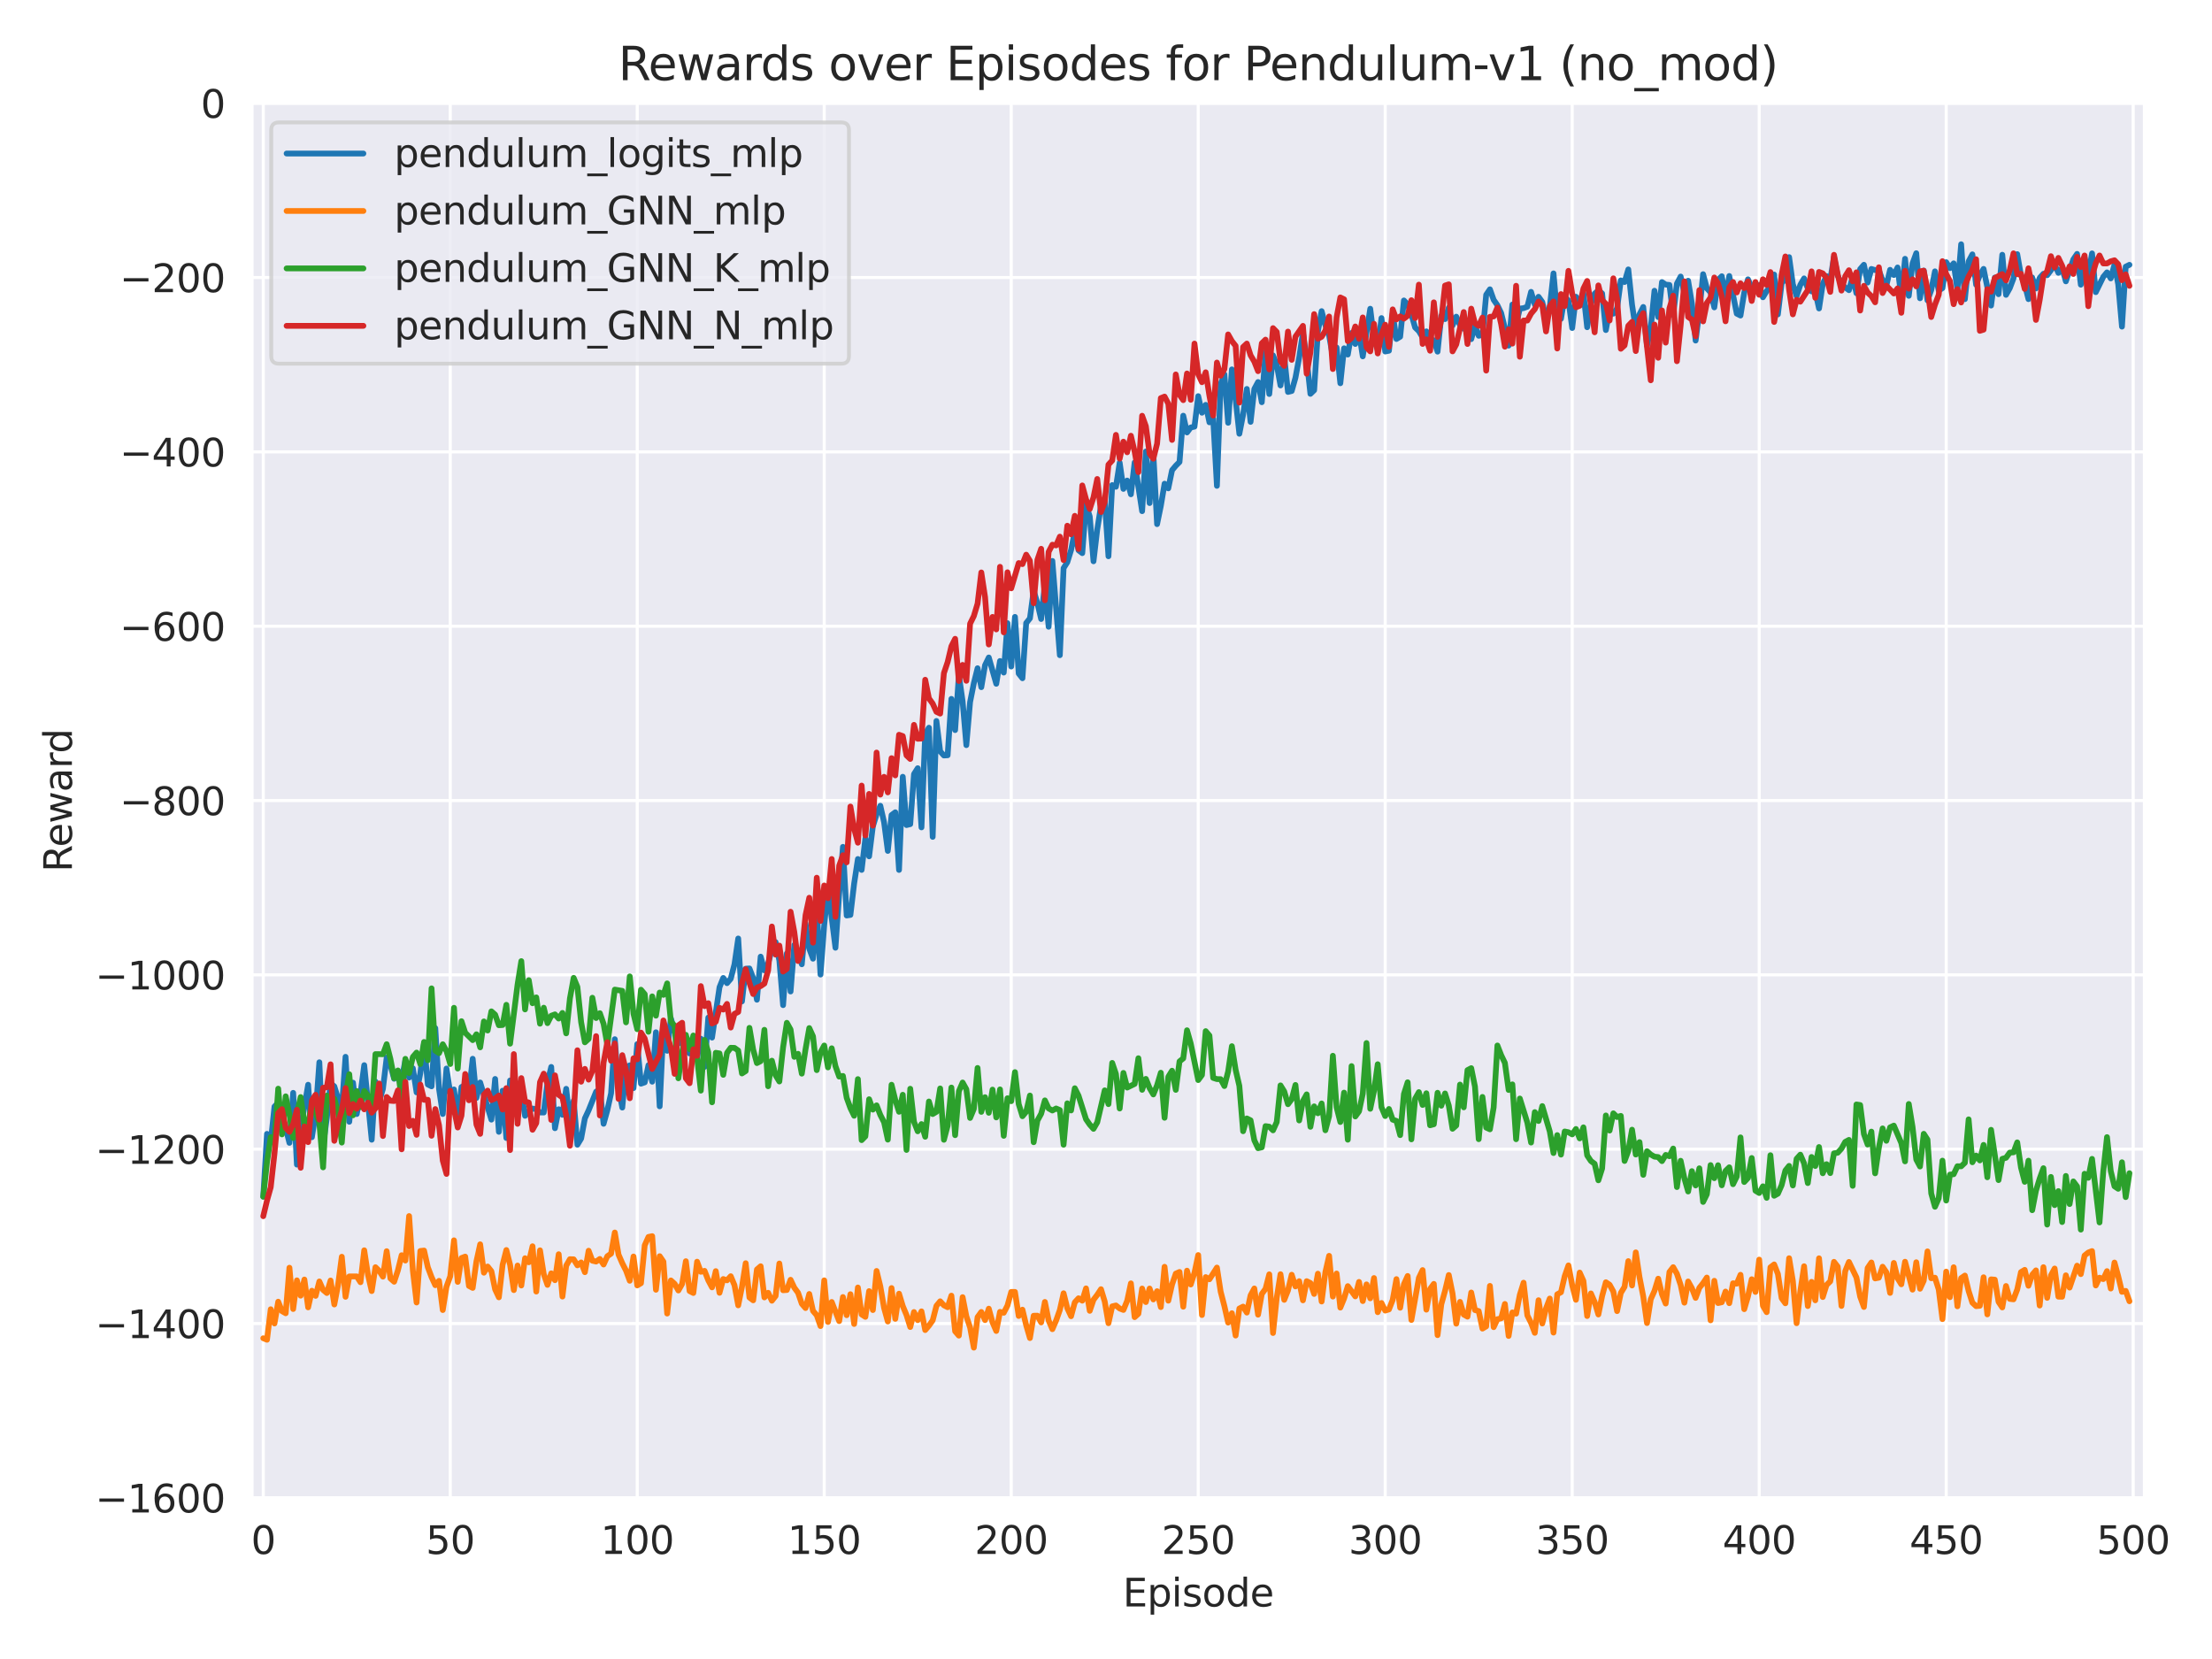 <?xml version="1.0" encoding="utf-8" standalone="no"?>
<!DOCTYPE svg PUBLIC "-//W3C//DTD SVG 1.1//EN"
  "http://www.w3.org/Graphics/SVG/1.1/DTD/svg11.dtd">
<svg xmlns:xlink="http://www.w3.org/1999/xlink" width="576pt" height="432pt" viewBox="0 0 576 432" xmlns="http://www.w3.org/2000/svg" version="1.1">
 <defs>
  <style type="text/css">*{stroke-linejoin: round; stroke-linecap: butt}</style>
 </defs>
 <g id="figure_1">
  <g id="patch_1">
   <path d="M 0 432 
L 576 432 
L 576 0 
L 0 0 
z
" style="fill: #ffffff"/>
  </g>
  <g id="axes_1">
   <g id="patch_2">
    <path d="M 65.63 390.04 
L 558.397 390.04 
L 558.397 26.88 
L 65.63 26.88 
z
" style="fill: #eaeaf2"/>
   </g>
   <g id="matplotlib.axis_1">
    <g id="xtick_1">
     <g id="line2d_1">
      <path d="M 68.552 390.04 
L 68.552 26.88 
" clip-path="url(#p804ce95df3)" style="fill: none; stroke: #ffffff; stroke-width: 0.8; stroke-linecap: round"/>
     </g>
     <g id="text_1">
      <!-- 0 -->
      <g style="fill: #262626" transform="translate(65.37 404.638) scale(0.1 -0.1)">
       <defs>
        <path id="DejaVuSans-30" d="M 2034 4250 
Q 1547 4250 1301 3770 
Q 1056 3291 1056 2328 
Q 1056 1369 1301 889 
Q 1547 409 2034 409 
Q 2525 409 2770 889 
Q 3016 1369 3016 2328 
Q 3016 3291 2770 3770 
Q 2525 4250 2034 4250 
z
M 2034 4750 
Q 2819 4750 3233 4129 
Q 3647 3509 3647 2328 
Q 3647 1150 3233 529 
Q 2819 -91 2034 -91 
Q 1250 -91 836 529 
Q 422 1150 422 2328 
Q 422 3509 836 4129 
Q 1250 4750 2034 4750 
z
" transform="scale(0.016)"/>
       </defs>
       <use xlink:href="#DejaVuSans-30"/>
      </g>
     </g>
    </g>
    <g id="xtick_2">
     <g id="line2d_2">
      <path d="M 117.244 390.04 
L 117.244 26.88 
" clip-path="url(#p804ce95df3)" style="fill: none; stroke: #ffffff; stroke-width: 0.8; stroke-linecap: round"/>
     </g>
     <g id="text_2">
      <!-- 50 -->
      <g style="fill: #262626" transform="translate(110.881 404.638) scale(0.1 -0.1)">
       <defs>
        <path id="DejaVuSans-35" d="M 691 4666 
L 3169 4666 
L 3169 4134 
L 1269 4134 
L 1269 2991 
Q 1406 3038 1543 3061 
Q 1681 3084 1819 3084 
Q 2600 3084 3056 2656 
Q 3513 2228 3513 1497 
Q 3513 744 3044 326 
Q 2575 -91 1722 -91 
Q 1428 -91 1123 -41 
Q 819 9 494 109 
L 494 744 
Q 775 591 1075 516 
Q 1375 441 1709 441 
Q 2250 441 2565 725 
Q 2881 1009 2881 1497 
Q 2881 1984 2565 2268 
Q 2250 2553 1709 2553 
Q 1456 2553 1204 2497 
Q 953 2441 691 2322 
L 691 4666 
z
" transform="scale(0.016)"/>
       </defs>
       <use xlink:href="#DejaVuSans-35"/>
       <use xlink:href="#DejaVuSans-30" transform="translate(63.623 0)"/>
      </g>
     </g>
    </g>
    <g id="xtick_3">
     <g id="line2d_3">
      <path d="M 165.936 390.04 
L 165.936 26.88 
" clip-path="url(#p804ce95df3)" style="fill: none; stroke: #ffffff; stroke-width: 0.8; stroke-linecap: round"/>
     </g>
     <g id="text_3">
      <!-- 100 -->
      <g style="fill: #262626" transform="translate(156.393 404.638) scale(0.1 -0.1)">
       <defs>
        <path id="DejaVuSans-31" d="M 794 531 
L 1825 531 
L 1825 4091 
L 703 3866 
L 703 4441 
L 1819 4666 
L 2450 4666 
L 2450 531 
L 3481 531 
L 3481 0 
L 794 0 
L 794 531 
z
" transform="scale(0.016)"/>
       </defs>
       <use xlink:href="#DejaVuSans-31"/>
       <use xlink:href="#DejaVuSans-30" transform="translate(63.623 0)"/>
       <use xlink:href="#DejaVuSans-30" transform="translate(127.246 0)"/>
      </g>
     </g>
    </g>
    <g id="xtick_4">
     <g id="line2d_4">
      <path d="M 214.629 390.04 
L 214.629 26.88 
" clip-path="url(#p804ce95df3)" style="fill: none; stroke: #ffffff; stroke-width: 0.8; stroke-linecap: round"/>
     </g>
     <g id="text_4">
      <!-- 150 -->
      <g style="fill: #262626" transform="translate(205.085 404.638) scale(0.1 -0.1)">
       <use xlink:href="#DejaVuSans-31"/>
       <use xlink:href="#DejaVuSans-35" transform="translate(63.623 0)"/>
       <use xlink:href="#DejaVuSans-30" transform="translate(127.246 0)"/>
      </g>
     </g>
    </g>
    <g id="xtick_5">
     <g id="line2d_5">
      <path d="M 263.321 390.04 
L 263.321 26.88 
" clip-path="url(#p804ce95df3)" style="fill: none; stroke: #ffffff; stroke-width: 0.8; stroke-linecap: round"/>
     </g>
     <g id="text_5">
      <!-- 200 -->
      <g style="fill: #262626" transform="translate(253.777 404.638) scale(0.1 -0.1)">
       <defs>
        <path id="DejaVuSans-32" d="M 1228 531 
L 3431 531 
L 3431 0 
L 469 0 
L 469 531 
Q 828 903 1448 1529 
Q 2069 2156 2228 2338 
Q 2531 2678 2651 2914 
Q 2772 3150 2772 3378 
Q 2772 3750 2511 3984 
Q 2250 4219 1831 4219 
Q 1534 4219 1204 4116 
Q 875 4013 500 3803 
L 500 4441 
Q 881 4594 1212 4672 
Q 1544 4750 1819 4750 
Q 2544 4750 2975 4387 
Q 3406 4025 3406 3419 
Q 3406 3131 3298 2873 
Q 3191 2616 2906 2266 
Q 2828 2175 2409 1742 
Q 1991 1309 1228 531 
z
" transform="scale(0.016)"/>
       </defs>
       <use xlink:href="#DejaVuSans-32"/>
       <use xlink:href="#DejaVuSans-30" transform="translate(63.623 0)"/>
       <use xlink:href="#DejaVuSans-30" transform="translate(127.246 0)"/>
      </g>
     </g>
    </g>
    <g id="xtick_6">
     <g id="line2d_6">
      <path d="M 312.013 390.04 
L 312.013 26.88 
" clip-path="url(#p804ce95df3)" style="fill: none; stroke: #ffffff; stroke-width: 0.8; stroke-linecap: round"/>
     </g>
     <g id="text_6">
      <!-- 250 -->
      <g style="fill: #262626" transform="translate(302.47 404.638) scale(0.1 -0.1)">
       <use xlink:href="#DejaVuSans-32"/>
       <use xlink:href="#DejaVuSans-35" transform="translate(63.623 0)"/>
       <use xlink:href="#DejaVuSans-30" transform="translate(127.246 0)"/>
      </g>
     </g>
    </g>
    <g id="xtick_7">
     <g id="line2d_7">
      <path d="M 360.706 390.04 
L 360.706 26.88 
" clip-path="url(#p804ce95df3)" style="fill: none; stroke: #ffffff; stroke-width: 0.8; stroke-linecap: round"/>
     </g>
     <g id="text_7">
      <!-- 300 -->
      <g style="fill: #262626" transform="translate(351.162 404.638) scale(0.1 -0.1)">
       <defs>
        <path id="DejaVuSans-33" d="M 2597 2516 
Q 3050 2419 3304 2112 
Q 3559 1806 3559 1356 
Q 3559 666 3084 287 
Q 2609 -91 1734 -91 
Q 1441 -91 1130 -33 
Q 819 25 488 141 
L 488 750 
Q 750 597 1062 519 
Q 1375 441 1716 441 
Q 2309 441 2620 675 
Q 2931 909 2931 1356 
Q 2931 1769 2642 2001 
Q 2353 2234 1838 2234 
L 1294 2234 
L 1294 2753 
L 1863 2753 
Q 2328 2753 2575 2939 
Q 2822 3125 2822 3475 
Q 2822 3834 2567 4026 
Q 2313 4219 1838 4219 
Q 1578 4219 1281 4162 
Q 984 4106 628 3988 
L 628 4550 
Q 988 4650 1302 4700 
Q 1616 4750 1894 4750 
Q 2613 4750 3031 4423 
Q 3450 4097 3450 3541 
Q 3450 3153 3228 2886 
Q 3006 2619 2597 2516 
z
" transform="scale(0.016)"/>
       </defs>
       <use xlink:href="#DejaVuSans-33"/>
       <use xlink:href="#DejaVuSans-30" transform="translate(63.623 0)"/>
       <use xlink:href="#DejaVuSans-30" transform="translate(127.246 0)"/>
      </g>
     </g>
    </g>
    <g id="xtick_8">
     <g id="line2d_8">
      <path d="M 409.398 390.04 
L 409.398 26.88 
" clip-path="url(#p804ce95df3)" style="fill: none; stroke: #ffffff; stroke-width: 0.8; stroke-linecap: round"/>
     </g>
     <g id="text_8">
      <!-- 350 -->
      <g style="fill: #262626" transform="translate(399.854 404.638) scale(0.1 -0.1)">
       <use xlink:href="#DejaVuSans-33"/>
       <use xlink:href="#DejaVuSans-35" transform="translate(63.623 0)"/>
       <use xlink:href="#DejaVuSans-30" transform="translate(127.246 0)"/>
      </g>
     </g>
    </g>
    <g id="xtick_9">
     <g id="line2d_9">
      <path d="M 458.09 390.04 
L 458.09 26.88 
" clip-path="url(#p804ce95df3)" style="fill: none; stroke: #ffffff; stroke-width: 0.8; stroke-linecap: round"/>
     </g>
     <g id="text_9">
      <!-- 400 -->
      <g style="fill: #262626" transform="translate(448.547 404.638) scale(0.1 -0.1)">
       <defs>
        <path id="DejaVuSans-34" d="M 2419 4116 
L 825 1625 
L 2419 1625 
L 2419 4116 
z
M 2253 4666 
L 3047 4666 
L 3047 1625 
L 3713 1625 
L 3713 1100 
L 3047 1100 
L 3047 0 
L 2419 0 
L 2419 1100 
L 313 1100 
L 313 1709 
L 2253 4666 
z
" transform="scale(0.016)"/>
       </defs>
       <use xlink:href="#DejaVuSans-34"/>
       <use xlink:href="#DejaVuSans-30" transform="translate(63.623 0)"/>
       <use xlink:href="#DejaVuSans-30" transform="translate(127.246 0)"/>
      </g>
     </g>
    </g>
    <g id="xtick_10">
     <g id="line2d_10">
      <path d="M 506.783 390.04 
L 506.783 26.88 
" clip-path="url(#p804ce95df3)" style="fill: none; stroke: #ffffff; stroke-width: 0.8; stroke-linecap: round"/>
     </g>
     <g id="text_10">
      <!-- 450 -->
      <g style="fill: #262626" transform="translate(497.239 404.638) scale(0.1 -0.1)">
       <use xlink:href="#DejaVuSans-34"/>
       <use xlink:href="#DejaVuSans-35" transform="translate(63.623 0)"/>
       <use xlink:href="#DejaVuSans-30" transform="translate(127.246 0)"/>
      </g>
     </g>
    </g>
    <g id="xtick_11">
     <g id="line2d_11">
      <path d="M 555.475 390.04 
L 555.475 26.88 
" clip-path="url(#p804ce95df3)" style="fill: none; stroke: #ffffff; stroke-width: 0.8; stroke-linecap: round"/>
     </g>
     <g id="text_11">
      <!-- 500 -->
      <g style="fill: #262626" transform="translate(545.931 404.638) scale(0.1 -0.1)">
       <use xlink:href="#DejaVuSans-35"/>
       <use xlink:href="#DejaVuSans-30" transform="translate(63.623 0)"/>
       <use xlink:href="#DejaVuSans-30" transform="translate(127.246 0)"/>
      </g>
     </g>
    </g>
    <g id="text_12">
     <!-- Episode -->
     <g style="fill: #262626" transform="translate(292.376 418.317) scale(0.1 -0.1)">
      <defs>
       <path id="DejaVuSans-45" d="M 628 4666 
L 3578 4666 
L 3578 4134 
L 1259 4134 
L 1259 2753 
L 3481 2753 
L 3481 2222 
L 1259 2222 
L 1259 531 
L 3634 531 
L 3634 0 
L 628 0 
L 628 4666 
z
" transform="scale(0.016)"/>
       <path id="DejaVuSans-70" d="M 1159 525 
L 1159 -1331 
L 581 -1331 
L 581 3500 
L 1159 3500 
L 1159 2969 
Q 1341 3281 1617 3432 
Q 1894 3584 2278 3584 
Q 2916 3584 3314 3078 
Q 3713 2572 3713 1747 
Q 3713 922 3314 415 
Q 2916 -91 2278 -91 
Q 1894 -91 1617 61 
Q 1341 213 1159 525 
z
M 3116 1747 
Q 3116 2381 2855 2742 
Q 2594 3103 2138 3103 
Q 1681 3103 1420 2742 
Q 1159 2381 1159 1747 
Q 1159 1113 1420 752 
Q 1681 391 2138 391 
Q 2594 391 2855 752 
Q 3116 1113 3116 1747 
z
" transform="scale(0.016)"/>
       <path id="DejaVuSans-69" d="M 603 3500 
L 1178 3500 
L 1178 0 
L 603 0 
L 603 3500 
z
M 603 4863 
L 1178 4863 
L 1178 4134 
L 603 4134 
L 603 4863 
z
" transform="scale(0.016)"/>
       <path id="DejaVuSans-73" d="M 2834 3397 
L 2834 2853 
Q 2591 2978 2328 3040 
Q 2066 3103 1784 3103 
Q 1356 3103 1142 2972 
Q 928 2841 928 2578 
Q 928 2378 1081 2264 
Q 1234 2150 1697 2047 
L 1894 2003 
Q 2506 1872 2764 1633 
Q 3022 1394 3022 966 
Q 3022 478 2636 193 
Q 2250 -91 1575 -91 
Q 1294 -91 989 -36 
Q 684 19 347 128 
L 347 722 
Q 666 556 975 473 
Q 1284 391 1588 391 
Q 1994 391 2212 530 
Q 2431 669 2431 922 
Q 2431 1156 2273 1281 
Q 2116 1406 1581 1522 
L 1381 1569 
Q 847 1681 609 1914 
Q 372 2147 372 2553 
Q 372 3047 722 3315 
Q 1072 3584 1716 3584 
Q 2034 3584 2315 3537 
Q 2597 3491 2834 3397 
z
" transform="scale(0.016)"/>
       <path id="DejaVuSans-6f" d="M 1959 3097 
Q 1497 3097 1228 2736 
Q 959 2375 959 1747 
Q 959 1119 1226 758 
Q 1494 397 1959 397 
Q 2419 397 2687 759 
Q 2956 1122 2956 1747 
Q 2956 2369 2687 2733 
Q 2419 3097 1959 3097 
z
M 1959 3584 
Q 2709 3584 3137 3096 
Q 3566 2609 3566 1747 
Q 3566 888 3137 398 
Q 2709 -91 1959 -91 
Q 1206 -91 779 398 
Q 353 888 353 1747 
Q 353 2609 779 3096 
Q 1206 3584 1959 3584 
z
" transform="scale(0.016)"/>
       <path id="DejaVuSans-64" d="M 2906 2969 
L 2906 4863 
L 3481 4863 
L 3481 0 
L 2906 0 
L 2906 525 
Q 2725 213 2448 61 
Q 2172 -91 1784 -91 
Q 1150 -91 751 415 
Q 353 922 353 1747 
Q 353 2572 751 3078 
Q 1150 3584 1784 3584 
Q 2172 3584 2448 3432 
Q 2725 3281 2906 2969 
z
M 947 1747 
Q 947 1113 1208 752 
Q 1469 391 1925 391 
Q 2381 391 2643 752 
Q 2906 1113 2906 1747 
Q 2906 2381 2643 2742 
Q 2381 3103 1925 3103 
Q 1469 3103 1208 2742 
Q 947 2381 947 1747 
z
" transform="scale(0.016)"/>
       <path id="DejaVuSans-65" d="M 3597 1894 
L 3597 1613 
L 953 1613 
Q 991 1019 1311 708 
Q 1631 397 2203 397 
Q 2534 397 2845 478 
Q 3156 559 3463 722 
L 3463 178 
Q 3153 47 2828 -22 
Q 2503 -91 2169 -91 
Q 1331 -91 842 396 
Q 353 884 353 1716 
Q 353 2575 817 3079 
Q 1281 3584 2069 3584 
Q 2775 3584 3186 3129 
Q 3597 2675 3597 1894 
z
M 3022 2063 
Q 3016 2534 2758 2815 
Q 2500 3097 2075 3097 
Q 1594 3097 1305 2825 
Q 1016 2553 972 2059 
L 3022 2063 
z
" transform="scale(0.016)"/>
      </defs>
      <use xlink:href="#DejaVuSans-45"/>
      <use xlink:href="#DejaVuSans-70" transform="translate(63.184 0)"/>
      <use xlink:href="#DejaVuSans-69" transform="translate(126.66 0)"/>
      <use xlink:href="#DejaVuSans-73" transform="translate(154.443 0)"/>
      <use xlink:href="#DejaVuSans-6f" transform="translate(206.543 0)"/>
      <use xlink:href="#DejaVuSans-64" transform="translate(267.725 0)"/>
      <use xlink:href="#DejaVuSans-65" transform="translate(331.201 0)"/>
     </g>
    </g>
   </g>
   <g id="matplotlib.axis_2">
    <g id="ytick_1">
     <g id="line2d_12">
      <path d="M 65.63 390.04 
L 558.397 390.04 
" clip-path="url(#p804ce95df3)" style="fill: none; stroke: #ffffff; stroke-width: 0.8; stroke-linecap: round"/>
     </g>
     <g id="text_13">
      <!-- −1600 -->
      <g style="fill: #262626" transform="translate(24.8 393.839) scale(0.1 -0.1)">
       <defs>
        <path id="DejaVuSans-2212" d="M 678 2272 
L 4684 2272 
L 4684 1741 
L 678 1741 
L 678 2272 
z
" transform="scale(0.016)"/>
        <path id="DejaVuSans-36" d="M 2113 2584 
Q 1688 2584 1439 2293 
Q 1191 2003 1191 1497 
Q 1191 994 1439 701 
Q 1688 409 2113 409 
Q 2538 409 2786 701 
Q 3034 994 3034 1497 
Q 3034 2003 2786 2293 
Q 2538 2584 2113 2584 
z
M 3366 4563 
L 3366 3988 
Q 3128 4100 2886 4159 
Q 2644 4219 2406 4219 
Q 1781 4219 1451 3797 
Q 1122 3375 1075 2522 
Q 1259 2794 1537 2939 
Q 1816 3084 2150 3084 
Q 2853 3084 3261 2657 
Q 3669 2231 3669 1497 
Q 3669 778 3244 343 
Q 2819 -91 2113 -91 
Q 1303 -91 875 529 
Q 447 1150 447 2328 
Q 447 3434 972 4092 
Q 1497 4750 2381 4750 
Q 2619 4750 2861 4703 
Q 3103 4656 3366 4563 
z
" transform="scale(0.016)"/>
       </defs>
       <use xlink:href="#DejaVuSans-2212"/>
       <use xlink:href="#DejaVuSans-31" transform="translate(83.789 0)"/>
       <use xlink:href="#DejaVuSans-36" transform="translate(147.412 0)"/>
       <use xlink:href="#DejaVuSans-30" transform="translate(211.035 0)"/>
       <use xlink:href="#DejaVuSans-30" transform="translate(274.658 0)"/>
      </g>
     </g>
    </g>
    <g id="ytick_2">
     <g id="line2d_13">
      <path d="M 65.63 344.645 
L 558.397 344.645 
" clip-path="url(#p804ce95df3)" style="fill: none; stroke: #ffffff; stroke-width: 0.8; stroke-linecap: round"/>
     </g>
     <g id="text_14">
      <!-- −1400 -->
      <g style="fill: #262626" transform="translate(24.8 348.444) scale(0.1 -0.1)">
       <use xlink:href="#DejaVuSans-2212"/>
       <use xlink:href="#DejaVuSans-31" transform="translate(83.789 0)"/>
       <use xlink:href="#DejaVuSans-34" transform="translate(147.412 0)"/>
       <use xlink:href="#DejaVuSans-30" transform="translate(211.035 0)"/>
       <use xlink:href="#DejaVuSans-30" transform="translate(274.658 0)"/>
      </g>
     </g>
    </g>
    <g id="ytick_3">
     <g id="line2d_14">
      <path d="M 65.63 299.25 
L 558.397 299.25 
" clip-path="url(#p804ce95df3)" style="fill: none; stroke: #ffffff; stroke-width: 0.8; stroke-linecap: round"/>
     </g>
     <g id="text_15">
      <!-- −1200 -->
      <g style="fill: #262626" transform="translate(24.8 303.049) scale(0.1 -0.1)">
       <use xlink:href="#DejaVuSans-2212"/>
       <use xlink:href="#DejaVuSans-31" transform="translate(83.789 0)"/>
       <use xlink:href="#DejaVuSans-32" transform="translate(147.412 0)"/>
       <use xlink:href="#DejaVuSans-30" transform="translate(211.035 0)"/>
       <use xlink:href="#DejaVuSans-30" transform="translate(274.658 0)"/>
      </g>
     </g>
    </g>
    <g id="ytick_4">
     <g id="line2d_15">
      <path d="M 65.63 253.855 
L 558.397 253.855 
" clip-path="url(#p804ce95df3)" style="fill: none; stroke: #ffffff; stroke-width: 0.8; stroke-linecap: round"/>
     </g>
     <g id="text_16">
      <!-- −1000 -->
      <g style="fill: #262626" transform="translate(24.8 257.654) scale(0.1 -0.1)">
       <use xlink:href="#DejaVuSans-2212"/>
       <use xlink:href="#DejaVuSans-31" transform="translate(83.789 0)"/>
       <use xlink:href="#DejaVuSans-30" transform="translate(147.412 0)"/>
       <use xlink:href="#DejaVuSans-30" transform="translate(211.035 0)"/>
       <use xlink:href="#DejaVuSans-30" transform="translate(274.658 0)"/>
      </g>
     </g>
    </g>
    <g id="ytick_5">
     <g id="line2d_16">
      <path d="M 65.63 208.46 
L 558.397 208.46 
" clip-path="url(#p804ce95df3)" style="fill: none; stroke: #ffffff; stroke-width: 0.8; stroke-linecap: round"/>
     </g>
     <g id="text_17">
      <!-- −800 -->
      <g style="fill: #262626" transform="translate(31.163 212.259) scale(0.1 -0.1)">
       <defs>
        <path id="DejaVuSans-38" d="M 2034 2216 
Q 1584 2216 1326 1975 
Q 1069 1734 1069 1313 
Q 1069 891 1326 650 
Q 1584 409 2034 409 
Q 2484 409 2743 651 
Q 3003 894 3003 1313 
Q 3003 1734 2745 1975 
Q 2488 2216 2034 2216 
z
M 1403 2484 
Q 997 2584 770 2862 
Q 544 3141 544 3541 
Q 544 4100 942 4425 
Q 1341 4750 2034 4750 
Q 2731 4750 3128 4425 
Q 3525 4100 3525 3541 
Q 3525 3141 3298 2862 
Q 3072 2584 2669 2484 
Q 3125 2378 3379 2068 
Q 3634 1759 3634 1313 
Q 3634 634 3220 271 
Q 2806 -91 2034 -91 
Q 1263 -91 848 271 
Q 434 634 434 1313 
Q 434 1759 690 2068 
Q 947 2378 1403 2484 
z
M 1172 3481 
Q 1172 3119 1398 2916 
Q 1625 2713 2034 2713 
Q 2441 2713 2670 2916 
Q 2900 3119 2900 3481 
Q 2900 3844 2670 4047 
Q 2441 4250 2034 4250 
Q 1625 4250 1398 4047 
Q 1172 3844 1172 3481 
z
" transform="scale(0.016)"/>
       </defs>
       <use xlink:href="#DejaVuSans-2212"/>
       <use xlink:href="#DejaVuSans-38" transform="translate(83.789 0)"/>
       <use xlink:href="#DejaVuSans-30" transform="translate(147.412 0)"/>
       <use xlink:href="#DejaVuSans-30" transform="translate(211.035 0)"/>
      </g>
     </g>
    </g>
    <g id="ytick_6">
     <g id="line2d_17">
      <path d="M 65.63 163.065 
L 558.397 163.065 
" clip-path="url(#p804ce95df3)" style="fill: none; stroke: #ffffff; stroke-width: 0.8; stroke-linecap: round"/>
     </g>
     <g id="text_18">
      <!-- −600 -->
      <g style="fill: #262626" transform="translate(31.163 166.864) scale(0.1 -0.1)">
       <use xlink:href="#DejaVuSans-2212"/>
       <use xlink:href="#DejaVuSans-36" transform="translate(83.789 0)"/>
       <use xlink:href="#DejaVuSans-30" transform="translate(147.412 0)"/>
       <use xlink:href="#DejaVuSans-30" transform="translate(211.035 0)"/>
      </g>
     </g>
    </g>
    <g id="ytick_7">
     <g id="line2d_18">
      <path d="M 65.63 117.67 
L 558.397 117.67 
" clip-path="url(#p804ce95df3)" style="fill: none; stroke: #ffffff; stroke-width: 0.8; stroke-linecap: round"/>
     </g>
     <g id="text_19">
      <!-- −400 -->
      <g style="fill: #262626" transform="translate(31.163 121.469) scale(0.1 -0.1)">
       <use xlink:href="#DejaVuSans-2212"/>
       <use xlink:href="#DejaVuSans-34" transform="translate(83.789 0)"/>
       <use xlink:href="#DejaVuSans-30" transform="translate(147.412 0)"/>
       <use xlink:href="#DejaVuSans-30" transform="translate(211.035 0)"/>
      </g>
     </g>
    </g>
    <g id="ytick_8">
     <g id="line2d_19">
      <path d="M 65.63 72.275 
L 558.397 72.275 
" clip-path="url(#p804ce95df3)" style="fill: none; stroke: #ffffff; stroke-width: 0.8; stroke-linecap: round"/>
     </g>
     <g id="text_20">
      <!-- −200 -->
      <g style="fill: #262626" transform="translate(31.163 76.074) scale(0.1 -0.1)">
       <use xlink:href="#DejaVuSans-2212"/>
       <use xlink:href="#DejaVuSans-32" transform="translate(83.789 0)"/>
       <use xlink:href="#DejaVuSans-30" transform="translate(147.412 0)"/>
       <use xlink:href="#DejaVuSans-30" transform="translate(211.035 0)"/>
      </g>
     </g>
    </g>
    <g id="ytick_9">
     <g id="line2d_20">
      <path d="M 65.63 26.88 
L 558.397 26.88 
" clip-path="url(#p804ce95df3)" style="fill: none; stroke: #ffffff; stroke-width: 0.8; stroke-linecap: round"/>
     </g>
     <g id="text_21">
      <!-- 0 -->
      <g style="fill: #262626" transform="translate(52.267 30.679) scale(0.1 -0.1)">
       <use xlink:href="#DejaVuSans-30"/>
      </g>
     </g>
    </g>
    <g id="text_22">
     <!-- Reward -->
     <g style="fill: #262626" transform="translate(18.721 227.081) rotate(-90) scale(0.1 -0.1)">
      <defs>
       <path id="DejaVuSans-52" d="M 2841 2188 
Q 3044 2119 3236 1894 
Q 3428 1669 3622 1275 
L 4263 0 
L 3584 0 
L 2988 1197 
Q 2756 1666 2539 1819 
Q 2322 1972 1947 1972 
L 1259 1972 
L 1259 0 
L 628 0 
L 628 4666 
L 2053 4666 
Q 2853 4666 3247 4331 
Q 3641 3997 3641 3322 
Q 3641 2881 3436 2590 
Q 3231 2300 2841 2188 
z
M 1259 4147 
L 1259 2491 
L 2053 2491 
Q 2509 2491 2742 2702 
Q 2975 2913 2975 3322 
Q 2975 3731 2742 3939 
Q 2509 4147 2053 4147 
L 1259 4147 
z
" transform="scale(0.016)"/>
       <path id="DejaVuSans-77" d="M 269 3500 
L 844 3500 
L 1563 769 
L 2278 3500 
L 2956 3500 
L 3675 769 
L 4391 3500 
L 4966 3500 
L 4050 0 
L 3372 0 
L 2619 2869 
L 1863 0 
L 1184 0 
L 269 3500 
z
" transform="scale(0.016)"/>
       <path id="DejaVuSans-61" d="M 2194 1759 
Q 1497 1759 1228 1600 
Q 959 1441 959 1056 
Q 959 750 1161 570 
Q 1363 391 1709 391 
Q 2188 391 2477 730 
Q 2766 1069 2766 1631 
L 2766 1759 
L 2194 1759 
z
M 3341 1997 
L 3341 0 
L 2766 0 
L 2766 531 
Q 2569 213 2275 61 
Q 1981 -91 1556 -91 
Q 1019 -91 701 211 
Q 384 513 384 1019 
Q 384 1609 779 1909 
Q 1175 2209 1959 2209 
L 2766 2209 
L 2766 2266 
Q 2766 2663 2505 2880 
Q 2244 3097 1772 3097 
Q 1472 3097 1187 3025 
Q 903 2953 641 2809 
L 641 3341 
Q 956 3463 1253 3523 
Q 1550 3584 1831 3584 
Q 2591 3584 2966 3190 
Q 3341 2797 3341 1997 
z
" transform="scale(0.016)"/>
       <path id="DejaVuSans-72" d="M 2631 2963 
Q 2534 3019 2420 3045 
Q 2306 3072 2169 3072 
Q 1681 3072 1420 2755 
Q 1159 2438 1159 1844 
L 1159 0 
L 581 0 
L 581 3500 
L 1159 3500 
L 1159 2956 
Q 1341 3275 1631 3429 
Q 1922 3584 2338 3584 
Q 2397 3584 2469 3576 
Q 2541 3569 2628 3553 
L 2631 2963 
z
" transform="scale(0.016)"/>
      </defs>
      <use xlink:href="#DejaVuSans-52"/>
      <use xlink:href="#DejaVuSans-65" transform="translate(64.982 0)"/>
      <use xlink:href="#DejaVuSans-77" transform="translate(126.506 0)"/>
      <use xlink:href="#DejaVuSans-61" transform="translate(208.293 0)"/>
      <use xlink:href="#DejaVuSans-72" transform="translate(269.572 0)"/>
      <use xlink:href="#DejaVuSans-64" transform="translate(308.936 0)"/>
     </g>
    </g>
   </g>
   <g id="line2d_21">
    <path d="M 68.552 311.594 
L 69.525 295.251 
L 70.499 297.426 
L 71.473 288.157 
L 72.447 287.132 
L 73.421 293.484 
L 74.395 293.741 
L 75.368 297.6 
L 76.342 284.575 
L 77.316 303.267 
L 78.29 293.928 
L 80.238 282.461 
L 81.212 296.136 
L 82.185 290.048 
L 83.159 276.608 
L 84.133 298.281 
L 85.107 291.134 
L 86.081 282.074 
L 87.055 282.89 
L 88.028 286.013 
L 89.002 288.594 
L 89.976 275.189 
L 90.95 292.11 
L 91.924 281.924 
L 92.898 290.094 
L 93.872 284.726 
L 94.845 277.366 
L 96.793 296.78 
L 97.767 281.641 
L 98.741 286.809 
L 99.715 283.532 
L 100.688 275.378 
L 101.662 277.339 
L 102.636 280.917 
L 103.61 278.894 
L 104.584 281.1 
L 105.558 276.121 
L 106.532 280.589 
L 107.505 278.17 
L 108.479 284.456 
L 109.453 279.446 
L 110.427 271.622 
L 111.401 282.393 
L 112.375 282.884 
L 113.349 267.727 
L 114.322 283.528 
L 115.296 290.084 
L 116.27 278.24 
L 117.244 284.658 
L 118.218 283.689 
L 119.192 291.544 
L 120.165 283.066 
L 121.139 282.536 
L 122.113 284.564 
L 123.087 275.7 
L 124.061 285.91 
L 125.035 281.872 
L 127.956 291.552 
L 128.93 280.957 
L 129.904 294.728 
L 130.878 284.008 
L 131.852 296.336 
L 132.825 281.354 
L 133.799 287.068 
L 134.773 284.441 
L 135.747 284.35 
L 136.721 290.558 
L 137.695 289.384 
L 138.669 288.659 
L 139.642 288.852 
L 140.616 289.675 
L 141.59 289.704 
L 142.564 281.845 
L 143.538 277.825 
L 144.512 293.791 
L 145.485 288.844 
L 146.459 290.303 
L 147.433 283.521 
L 148.407 291.849 
L 149.381 286.637 
L 150.355 298.085 
L 151.329 296.475 
L 152.302 291.22 
L 153.276 289.121 
L 155.224 284.273 
L 156.198 283.616 
L 157.172 292.632 
L 158.145 289.114 
L 159.119 284.697 
L 160.093 270.601 
L 161.067 283.308 
L 162.041 288.413 
L 163.015 277.951 
L 163.989 277.405 
L 164.962 283.34 
L 165.936 271.881 
L 166.91 282.182 
L 167.884 281.844 
L 168.858 277.356 
L 169.832 281.673 
L 170.805 268.799 
L 171.779 288.092 
L 172.753 267.593 
L 173.727 273.624 
L 174.701 265.221 
L 176.649 271.773 
L 177.622 271.128 
L 178.596 273.338 
L 179.57 274.323 
L 180.544 273.47 
L 181.518 273.403 
L 182.492 270.465 
L 183.466 277.808 
L 184.439 264.98 
L 185.413 270.191 
L 187.361 257.062 
L 188.335 254.653 
L 189.309 256.014 
L 190.282 254.881 
L 191.256 251.097 
L 192.23 244.381 
L 193.204 260.768 
L 194.178 252.236 
L 195.152 252.183 
L 196.126 254.68 
L 197.099 260.33 
L 198.073 249.107 
L 199.047 252.679 
L 200.021 250.876 
L 200.995 247.225 
L 201.969 245.332 
L 202.942 250.131 
L 203.916 261.737 
L 204.89 248.265 
L 205.864 258.185 
L 206.838 246.056 
L 207.812 247.651 
L 208.786 251.098 
L 209.759 240.507 
L 210.733 247.049 
L 211.707 249.646 
L 212.681 236.78 
L 213.655 253.777 
L 214.629 240.878 
L 215.602 231.271 
L 217.55 246.79 
L 218.524 232.695 
L 219.498 220.518 
L 220.472 238.397 
L 221.446 238.243 
L 222.419 230.071 
L 223.393 223.682 
L 224.367 226.527 
L 225.341 218.337 
L 226.315 222.989 
L 227.289 215.2 
L 228.262 212.03 
L 229.236 209.82 
L 230.21 214.105 
L 231.184 221.58 
L 232.158 212.244 
L 233.132 211.514 
L 234.106 226.531 
L 235.079 202.27 
L 236.053 214.846 
L 237.027 214.603 
L 238.001 201.572 
L 238.975 200.037 
L 239.949 215.452 
L 240.922 191.091 
L 241.896 189.493 
L 242.87 217.921 
L 243.844 187.739 
L 244.818 195.641 
L 245.792 196.731 
L 246.766 196.667 
L 247.739 181.985 
L 248.713 190.112 
L 249.687 175.757 
L 250.661 182.62 
L 251.635 194.034 
L 252.609 182.81 
L 253.582 177.923 
L 254.556 174.007 
L 255.53 178.944 
L 256.504 173.208 
L 257.478 171.206 
L 259.426 178.058 
L 260.399 172.123 
L 261.373 175.136 
L 262.347 162.266 
L 263.321 173.566 
L 264.295 160.637 
L 265.269 175.384 
L 266.243 176.613 
L 267.216 162.24 
L 268.19 161.02 
L 269.164 153.795 
L 270.138 157.084 
L 271.112 161.189 
L 272.086 152.016 
L 273.059 163.204 
L 274.033 146.062 
L 275.981 170.614 
L 276.955 147.941 
L 277.929 146.391 
L 278.903 143.231 
L 279.876 138.426 
L 280.85 143.294 
L 281.824 144.04 
L 282.798 131.369 
L 283.772 134.509 
L 284.746 146.159 
L 285.719 137.859 
L 286.693 131.77 
L 287.667 130.375 
L 288.641 144.851 
L 289.615 126.316 
L 290.589 126.753 
L 291.563 120.477 
L 292.536 127.312 
L 293.51 125.137 
L 294.484 128.713 
L 295.458 120.429 
L 297.406 133.109 
L 298.379 117.571 
L 299.353 131.001 
L 300.327 118.099 
L 301.301 136.485 
L 302.275 131.753 
L 303.249 125.95 
L 304.223 127.168 
L 305.196 122.44 
L 306.17 121.279 
L 307.144 120.297 
L 308.118 108.243 
L 309.092 112.608 
L 310.066 111.313 
L 311.039 111.098 
L 312.013 103.152 
L 312.987 107.473 
L 313.961 105.421 
L 314.935 109.972 
L 315.909 109.001 
L 316.883 126.512 
L 317.856 99.994 
L 318.83 97.473 
L 319.804 110.1 
L 320.778 96.188 
L 321.752 104.049 
L 322.726 112.954 
L 323.699 107.982 
L 324.673 101.279 
L 325.647 109.857 
L 326.621 101.294 
L 327.595 99.477 
L 328.569 104.737 
L 329.543 91.661 
L 330.516 102.599 
L 331.49 92.535 
L 332.464 95.019 
L 333.438 100.369 
L 334.412 92.873 
L 335.386 102.063 
L 336.359 101.819 
L 337.333 98.363 
L 338.307 93.092 
L 339.281 86.607 
L 340.255 93.519 
L 341.229 102.559 
L 342.203 101.62 
L 343.176 86.298 
L 344.15 81.018 
L 345.124 84.688 
L 346.098 87.37 
L 347.072 92.852 
L 348.046 90.481 
L 349.02 99.8 
L 349.993 90.695 
L 350.967 92.327 
L 351.941 86.709 
L 352.915 89.571 
L 353.889 86.64 
L 354.863 92.797 
L 356.81 80.393 
L 357.784 88.274 
L 358.758 91.094 
L 359.732 82.826 
L 360.706 91.533 
L 361.68 91.33 
L 362.653 81.706 
L 363.627 88.277 
L 364.601 87.684 
L 365.575 78.239 
L 366.549 79.245 
L 367.523 81.886 
L 368.496 85.278 
L 369.47 86.216 
L 370.444 87.861 
L 371.418 86.287 
L 372.392 88.866 
L 373.366 88.591 
L 374.34 91.571 
L 375.313 82.229 
L 376.287 83.098 
L 377.261 80.117 
L 378.235 84.747 
L 379.209 82.461 
L 380.183 84.674 
L 381.156 85.592 
L 382.13 85.07 
L 383.104 88.312 
L 384.078 84.872 
L 385.052 87.44 
L 386.026 87.203 
L 387 76.753 
L 387.973 75.333 
L 388.947 78.077 
L 389.921 79.48 
L 390.895 81.505 
L 391.869 85.424 
L 392.843 89.997 
L 393.816 79.305 
L 394.79 84.479 
L 395.764 80.357 
L 396.738 80.235 
L 397.712 79.874 
L 398.686 75.999 
L 399.66 79.306 
L 400.633 77.277 
L 401.607 78.641 
L 402.581 83.029 
L 403.555 79.971 
L 404.529 71.19 
L 405.503 82.15 
L 406.476 83.015 
L 407.45 77.238 
L 408.424 78.285 
L 409.398 85.417 
L 410.372 77.272 
L 411.346 78.851 
L 412.32 76.286 
L 413.293 85.21 
L 414.267 79.135 
L 415.241 76.477 
L 416.215 75.631 
L 417.189 76.416 
L 418.163 85.948 
L 419.137 80.696 
L 420.11 81.681 
L 421.084 80.296 
L 422.058 73.018 
L 423.032 73.44 
L 424.006 70.154 
L 424.98 79.329 
L 425.953 85.766 
L 426.927 81.838 
L 427.901 79.932 
L 428.875 90.022 
L 429.849 85.418 
L 430.823 75.703 
L 431.797 82.574 
L 432.77 73.453 
L 433.744 74.107 
L 434.718 74.197 
L 435.692 82.046 
L 436.666 73.847 
L 437.64 72.008 
L 438.613 76.395 
L 439.587 73.101 
L 440.561 79.011 
L 441.535 88.686 
L 442.509 81.082 
L 443.483 71.398 
L 444.457 75.07 
L 445.43 76.149 
L 446.404 80.042 
L 447.378 72.883 
L 448.352 71.927 
L 449.326 77.546 
L 450.3 71.869 
L 452.247 81.673 
L 453.221 82.168 
L 454.195 76.183 
L 455.169 72.73 
L 456.143 74.857 
L 457.117 74.722 
L 458.09 74.219 
L 459.064 77.411 
L 460.038 75.782 
L 461.012 74.568 
L 461.986 71.489 
L 462.96 81.866 
L 463.933 73.754 
L 464.907 72.623 
L 465.881 66.954 
L 466.855 74.014 
L 467.829 77.114 
L 468.803 74.16 
L 469.777 72.492 
L 470.75 75.107 
L 471.724 75.872 
L 472.698 75.961 
L 473.672 80.325 
L 474.646 73.913 
L 475.62 71.89 
L 476.593 72.873 
L 477.567 66.919 
L 478.541 71.78 
L 479.515 73.936 
L 480.489 74.83 
L 481.463 75.562 
L 482.437 72.045 
L 483.41 76.352 
L 484.384 70.072 
L 485.358 68.945 
L 486.332 73.582 
L 487.306 70.035 
L 488.28 70.326 
L 489.253 70.428 
L 490.227 72.961 
L 491.201 74.36 
L 492.175 70.258 
L 493.149 71.622 
L 494.123 69.648 
L 495.097 77.449 
L 496.07 67.389 
L 497.044 77.034 
L 498.018 68.591 
L 498.992 65.931 
L 499.966 77.674 
L 500.94 70.452 
L 501.914 78.209 
L 502.887 75.553 
L 503.861 70.652 
L 504.835 75.666 
L 505.809 75.035 
L 506.783 68.267 
L 507.757 69.821 
L 508.73 68.568 
L 509.704 75.428 
L 510.678 63.605 
L 511.652 77.905 
L 512.626 68.062 
L 513.6 66.231 
L 514.574 74.146 
L 515.547 71.641 
L 516.521 70.02 
L 518.469 79.568 
L 519.443 72.283 
L 520.417 76.611 
L 521.39 66.336 
L 522.364 76.784 
L 523.338 75.051 
L 524.312 72.477 
L 525.286 66.174 
L 526.26 71.714 
L 527.234 74.077 
L 528.207 77.893 
L 529.181 72.265 
L 530.155 75.12 
L 531.129 72.367 
L 532.103 71.291 
L 533.077 71.678 
L 534.05 70.375 
L 535.024 68.863 
L 535.998 71.05 
L 536.972 69.803 
L 537.946 73.267 
L 539.894 67.539 
L 540.867 66.112 
L 541.841 74.135 
L 542.815 67.016 
L 543.789 71.651 
L 544.763 65.98 
L 545.737 76.078 
L 547.684 72.102 
L 548.658 70.923 
L 549.632 72.499 
L 550.606 68.91 
L 551.58 74.045 
L 552.554 85.056 
L 553.527 69.442 
L 554.501 68.955 
L 554.501 68.955 
" clip-path="url(#p804ce95df3)" style="fill: none; stroke: #1f77b4; stroke-width: 1.5; stroke-linecap: round"/>
   </g>
   <g id="line2d_22">
    <path d="M 68.552 348.475 
L 69.525 348.869 
L 70.499 340.922 
L 71.473 344.635 
L 72.447 338.954 
L 73.421 341.418 
L 74.395 341.976 
L 75.368 330.109 
L 76.342 340.869 
L 77.316 333.399 
L 78.29 337.395 
L 79.264 333.186 
L 80.238 340.436 
L 81.212 336.101 
L 82.185 337.447 
L 83.159 333.688 
L 84.133 335.884 
L 85.107 336.701 
L 86.081 333.442 
L 87.055 339.685 
L 88.028 334.599 
L 89.002 327.253 
L 89.976 337.684 
L 90.95 332.379 
L 92.898 332.374 
L 93.872 333.888 
L 94.845 325.572 
L 95.819 331.956 
L 96.793 336.197 
L 97.767 329.977 
L 98.741 330.922 
L 99.715 332.44 
L 100.688 325.806 
L 101.662 332.896 
L 102.636 333.762 
L 103.61 330.808 
L 104.584 326.854 
L 105.558 328.244 
L 106.532 316.656 
L 107.505 330.809 
L 108.479 339.167 
L 109.453 325.752 
L 110.427 325.643 
L 111.401 329.965 
L 112.375 332.552 
L 113.349 334.666 
L 114.322 333.528 
L 115.296 341.133 
L 116.27 335.055 
L 117.244 332.324 
L 118.218 322.976 
L 119.192 333.801 
L 120.165 327.587 
L 121.139 327.216 
L 122.113 334.854 
L 123.087 335.37 
L 124.061 328.45 
L 125.035 324.016 
L 126.009 331.411 
L 126.982 329.797 
L 127.956 331.02 
L 128.93 335.752 
L 129.904 337.823 
L 130.878 329.332 
L 131.852 325.503 
L 132.825 329.336 
L 133.799 335.942 
L 134.773 329.543 
L 135.747 334.744 
L 136.721 327.64 
L 137.695 328.696 
L 138.669 324.524 
L 139.642 336.323 
L 140.616 325.577 
L 141.59 331.771 
L 142.564 334.586 
L 143.538 331.571 
L 144.512 333.361 
L 145.485 326.597 
L 146.459 337.623 
L 147.433 329.579 
L 148.407 327.891 
L 149.381 327.925 
L 150.355 329.493 
L 151.329 328.734 
L 152.302 331.275 
L 153.276 325.684 
L 154.25 328.285 
L 155.224 328.505 
L 156.198 327.827 
L 157.172 329.277 
L 158.145 327.126 
L 159.119 326.445 
L 160.093 320.941 
L 161.067 326.703 
L 162.041 328.941 
L 163.015 330.859 
L 163.989 333.511 
L 164.962 327.194 
L 165.936 334.726 
L 166.91 334.145 
L 167.884 324.268 
L 168.858 322.095 
L 169.832 321.892 
L 170.805 335.848 
L 171.779 327.106 
L 172.753 328.527 
L 173.727 342.049 
L 174.701 333.423 
L 175.675 334.305 
L 176.649 336.042 
L 177.622 334.336 
L 178.596 328.414 
L 179.57 336.187 
L 180.544 336.694 
L 181.518 328.541 
L 182.492 331.177 
L 183.466 330.922 
L 184.439 333.399 
L 185.413 335.23 
L 186.387 330.997 
L 187.361 336.646 
L 188.335 333.052 
L 189.309 333.4 
L 190.282 332.325 
L 191.256 334.658 
L 192.23 339.912 
L 193.204 335.087 
L 194.178 328.934 
L 195.152 337.868 
L 196.126 338.602 
L 197.099 330.57 
L 198.073 329.728 
L 199.047 337.845 
L 200.021 336.637 
L 200.995 338.706 
L 201.969 337.471 
L 202.942 329.011 
L 203.916 335.981 
L 204.89 335.914 
L 205.864 333.249 
L 206.838 335.315 
L 207.812 336.632 
L 208.786 339.489 
L 209.759 340.616 
L 210.733 336.951 
L 211.707 341.362 
L 212.681 342.485 
L 213.655 345.308 
L 214.629 333.402 
L 215.602 344.242 
L 216.576 339.029 
L 218.524 344.017 
L 219.498 337.744 
L 220.472 342.48 
L 221.446 337.004 
L 222.419 344.763 
L 223.393 335.261 
L 224.367 342.276 
L 225.341 342.906 
L 226.315 336.2 
L 227.289 341.136 
L 228.262 330.953 
L 229.236 334.973 
L 230.21 340.589 
L 231.184 344.119 
L 232.158 335.406 
L 233.132 343.426 
L 234.106 336.87 
L 235.079 340.092 
L 236.053 342.428 
L 237.027 345.553 
L 238.001 341.649 
L 238.975 343.762 
L 239.949 341.471 
L 240.922 346.345 
L 241.896 345.206 
L 242.87 343.817 
L 243.844 340.039 
L 244.818 338.854 
L 245.792 339.905 
L 246.766 340.398 
L 247.739 337.383 
L 248.713 346.669 
L 249.687 347.794 
L 250.661 337.776 
L 251.635 342.745 
L 252.609 345.672 
L 253.582 350.927 
L 254.556 342.975 
L 255.53 341.631 
L 256.504 343.75 
L 257.478 340.772 
L 258.452 344.348 
L 259.426 346.584 
L 260.399 341.607 
L 261.373 341.846 
L 262.347 339.952 
L 263.321 336.417 
L 264.295 336.415 
L 265.269 342.679 
L 266.243 341.034 
L 267.216 345.076 
L 268.19 348.434 
L 269.164 342.615 
L 270.138 342.593 
L 271.112 344.365 
L 272.086 339.023 
L 273.059 343.835 
L 274.033 346.119 
L 275.007 343.866 
L 275.981 341.106 
L 276.955 336.764 
L 277.929 340.66 
L 278.903 342.745 
L 279.876 339.122 
L 280.85 338.065 
L 281.824 338.695 
L 282.798 335.494 
L 283.772 341.338 
L 284.746 338.46 
L 285.719 337.175 
L 286.693 335.701 
L 287.667 338.909 
L 288.641 344.569 
L 289.615 340.176 
L 290.589 339.94 
L 291.563 340.734 
L 292.536 341.108 
L 293.51 338.729 
L 294.484 334.184 
L 295.458 342.981 
L 296.432 342.099 
L 297.406 335.533 
L 298.379 339.055 
L 299.353 335.532 
L 300.327 338.374 
L 301.301 336.22 
L 302.275 340.365 
L 303.249 329.868 
L 304.223 338.701 
L 305.196 334.497 
L 306.17 331.65 
L 307.144 331.213 
L 308.118 340.27 
L 309.092 330.875 
L 310.066 334.484 
L 311.039 331.419 
L 312.013 326.811 
L 312.987 342.434 
L 313.961 332.55 
L 314.935 333.123 
L 316.883 330.071 
L 317.856 336.344 
L 318.83 340.104 
L 319.804 344.408 
L 320.778 341.956 
L 321.752 347.777 
L 322.726 340.732 
L 323.699 340.238 
L 324.673 341.796 
L 325.647 337.308 
L 326.621 335.514 
L 327.595 342.344 
L 328.569 336.941 
L 329.543 335.607 
L 330.516 331.831 
L 331.49 347.116 
L 332.464 337.911 
L 333.438 331.804 
L 334.412 338.479 
L 335.386 336.015 
L 336.359 331.939 
L 337.333 334.985 
L 338.307 333.613 
L 339.281 338.607 
L 340.255 333.608 
L 341.229 334.096 
L 342.203 336.941 
L 343.176 331.665 
L 344.15 338.915 
L 345.124 331.257 
L 346.098 327.012 
L 347.072 337.63 
L 348.046 331.617 
L 349.02 340.5 
L 349.993 338.133 
L 350.967 334.902 
L 352.915 337.573 
L 353.889 333.805 
L 354.863 338.799 
L 355.836 334.45 
L 356.81 338.082 
L 357.784 332.798 
L 358.758 341.69 
L 359.732 339.29 
L 360.706 341.276 
L 361.68 340.972 
L 362.653 338.498 
L 363.627 333.08 
L 364.601 340.536 
L 365.575 334.409 
L 366.549 332.26 
L 367.523 343.722 
L 369.47 332.762 
L 370.444 330.726 
L 371.418 341.035 
L 372.392 335.634 
L 373.366 334.321 
L 374.34 347.668 
L 375.313 339.64 
L 376.287 336.125 
L 377.261 332.01 
L 378.235 336.803 
L 379.209 344.689 
L 380.183 338.999 
L 381.156 342.313 
L 382.13 342.858 
L 383.104 336.565 
L 384.078 341.139 
L 385.052 341.4 
L 386.026 345.969 
L 387 345.383 
L 387.973 334.842 
L 388.947 345.591 
L 389.921 343.516 
L 390.895 343.298 
L 391.869 339.547 
L 392.843 347.882 
L 393.816 341.747 
L 394.79 342.077 
L 395.764 337.138 
L 396.738 334.01 
L 397.712 342.525 
L 398.686 344.476 
L 399.66 347.075 
L 400.633 338.573 
L 401.607 344.645 
L 402.581 340.719 
L 403.555 338.135 
L 404.529 347.008 
L 405.503 337.032 
L 406.476 336.499 
L 407.45 332.293 
L 408.424 329.505 
L 409.398 334.671 
L 410.372 338.463 
L 411.346 331.372 
L 412.32 333.537 
L 413.293 342.693 
L 414.267 336.802 
L 415.241 339.031 
L 416.215 342.291 
L 417.189 337.485 
L 418.163 333.895 
L 419.137 334.543 
L 420.11 336.316 
L 421.084 341.412 
L 422.058 336.681 
L 423.032 335.076 
L 424.006 328.392 
L 424.98 334.734 
L 425.953 326.111 
L 426.927 332.574 
L 427.901 337.618 
L 428.875 344.529 
L 429.849 338.329 
L 430.823 336.143 
L 431.797 332.964 
L 432.77 337.007 
L 433.744 339.441 
L 434.718 331.227 
L 435.692 329.965 
L 436.666 331.684 
L 437.64 334.604 
L 438.613 339.215 
L 439.587 333.693 
L 440.561 335.438 
L 441.535 337.969 
L 442.509 335.336 
L 443.483 334.135 
L 444.457 332.668 
L 445.43 343.808 
L 446.404 333.512 
L 447.378 339.315 
L 448.352 339.099 
L 449.326 336.319 
L 450.3 339.348 
L 451.273 334.159 
L 452.247 334.269 
L 453.221 331.952 
L 454.195 340.908 
L 455.169 337.58 
L 456.143 333.11 
L 457.117 336.421 
L 458.09 327.997 
L 459.064 340.026 
L 460.038 341.685 
L 461.012 330.007 
L 461.986 329.254 
L 462.96 331.734 
L 463.933 338.044 
L 464.907 339.377 
L 465.881 327.64 
L 466.855 333.554 
L 467.829 344.569 
L 468.803 336.222 
L 469.777 329.727 
L 470.75 340.092 
L 471.724 333.789 
L 472.698 338.598 
L 473.672 327.658 
L 474.646 337.748 
L 475.62 334.609 
L 476.593 333.657 
L 477.567 328.58 
L 478.541 329.84 
L 479.515 340.068 
L 480.489 331.008 
L 481.463 328.611 
L 483.41 332.654 
L 484.384 337.649 
L 485.358 340.333 
L 486.332 330.181 
L 487.306 328.744 
L 488.28 332.9 
L 489.253 332.71 
L 490.227 329.852 
L 491.201 331.288 
L 492.175 336.675 
L 493.149 328.866 
L 494.123 332.858 
L 495.097 334.431 
L 496.07 328.551 
L 498.018 335.822 
L 498.992 328.687 
L 499.966 335.587 
L 500.94 333.473 
L 501.914 325.853 
L 502.887 332.858 
L 503.861 332.708 
L 504.835 335.767 
L 505.809 343.494 
L 506.783 331.126 
L 507.757 337.785 
L 508.73 329.985 
L 509.704 340.163 
L 510.678 332.826 
L 511.652 332.152 
L 512.626 336.17 
L 513.6 339.22 
L 514.574 340.118 
L 515.547 340.025 
L 516.521 332.591 
L 517.495 342.266 
L 518.469 333.142 
L 519.443 333.225 
L 520.417 338.993 
L 521.39 340.455 
L 522.364 334.871 
L 523.338 338.226 
L 524.312 338.349 
L 525.286 335.771 
L 526.26 331.245 
L 527.234 330.668 
L 528.207 334.81 
L 529.181 331.944 
L 530.155 330.799 
L 531.129 339.961 
L 532.103 329.967 
L 533.077 337.958 
L 534.05 332.126 
L 535.024 330.317 
L 535.998 337.646 
L 536.972 337.675 
L 537.946 332.086 
L 538.92 335.292 
L 540.867 329.575 
L 541.841 331.778 
L 542.815 326.946 
L 543.789 326.15 
L 544.763 325.774 
L 545.737 334.736 
L 546.71 332.705 
L 547.684 333.078 
L 548.658 330.995 
L 549.632 335.537 
L 550.606 328.763 
L 551.58 332.326 
L 552.554 336.394 
L 553.527 336.145 
L 554.501 338.843 
L 554.501 338.843 
" clip-path="url(#p804ce95df3)" style="fill: none; stroke: #ff7f0e; stroke-width: 1.5; stroke-linecap: round"/>
   </g>
   <g id="line2d_23">
    <path d="M 68.552 311.632 
L 69.525 302.603 
L 70.499 296.111 
L 71.473 297.453 
L 72.447 283.487 
L 73.421 295.394 
L 74.395 285.48 
L 75.368 290.205 
L 76.342 296.322 
L 77.316 289.918 
L 78.29 285.674 
L 79.264 292.634 
L 80.238 292.756 
L 81.212 287.161 
L 83.159 292.406 
L 84.133 303.982 
L 85.107 285.284 
L 86.081 286.859 
L 87.055 286.121 
L 88.028 289.589 
L 89.002 297.527 
L 89.976 285.178 
L 90.95 279.727 
L 91.924 290.423 
L 92.898 284.1 
L 93.872 288.299 
L 94.845 284.086 
L 95.819 285.349 
L 96.793 289.328 
L 97.767 274.487 
L 99.715 274.516 
L 100.688 271.906 
L 101.662 275.739 
L 102.636 280.778 
L 103.61 278.743 
L 104.584 286.209 
L 105.558 275.714 
L 106.532 279.43 
L 107.505 275.223 
L 108.479 274.088 
L 109.453 277.08 
L 110.427 271.319 
L 111.401 276.084 
L 112.375 257.366 
L 113.349 273.604 
L 114.322 274.245 
L 115.296 271.926 
L 116.27 273.7 
L 117.244 277.075 
L 118.218 262.429 
L 119.192 278.256 
L 120.165 265.917 
L 121.139 268.93 
L 123.087 270.85 
L 124.061 269.325 
L 125.035 272.727 
L 126.009 265.974 
L 126.982 268.341 
L 127.956 263.352 
L 128.93 264.216 
L 129.904 266.972 
L 130.878 266.911 
L 131.852 261.651 
L 132.825 271.773 
L 134.773 256.374 
L 135.747 250.275 
L 136.721 262.855 
L 137.695 255.234 
L 138.669 261.244 
L 139.642 259.718 
L 140.616 266.571 
L 141.59 262.405 
L 142.564 266.429 
L 143.538 264.501 
L 144.512 264.14 
L 145.485 265.236 
L 146.459 263.762 
L 147.433 269.087 
L 148.407 259.985 
L 149.381 254.633 
L 150.355 256.994 
L 151.329 266.194 
L 152.302 271.418 
L 153.276 270.531 
L 154.25 259.809 
L 155.224 265.099 
L 156.198 263.827 
L 157.172 266.614 
L 158.145 272.054 
L 160.093 257.691 
L 162.041 258.019 
L 163.015 266.225 
L 163.989 254.251 
L 164.962 263.982 
L 165.936 268.006 
L 166.91 257.72 
L 167.884 258.874 
L 168.858 268.67 
L 169.832 259.451 
L 170.805 264.484 
L 171.779 258.45 
L 172.753 259.064 
L 173.727 256.069 
L 174.701 266.054 
L 175.675 267.104 
L 176.649 280.79 
L 177.622 273.869 
L 178.596 269.471 
L 179.57 273.215 
L 180.544 269.639 
L 181.518 275.5 
L 182.492 284.003 
L 183.466 270.801 
L 184.439 273.997 
L 185.413 287.037 
L 186.387 274.143 
L 187.361 274.31 
L 188.335 279.89 
L 189.309 274.172 
L 190.282 272.839 
L 191.256 272.865 
L 192.23 273.557 
L 193.204 279.526 
L 194.178 278.902 
L 195.152 267.65 
L 196.126 273.327 
L 197.099 276.825 
L 198.073 276.321 
L 199.047 268.161 
L 200.021 282.858 
L 200.995 276.198 
L 201.969 280.004 
L 202.942 281.618 
L 203.916 272.707 
L 204.89 266.337 
L 205.864 268.087 
L 206.838 275.201 
L 207.812 274.406 
L 208.786 279.577 
L 209.759 273.217 
L 210.733 267.706 
L 211.707 269.859 
L 212.681 278.661 
L 213.655 274.048 
L 214.629 272.24 
L 215.602 277.955 
L 216.576 272.966 
L 217.55 277.61 
L 218.524 280.348 
L 219.498 280.174 
L 220.472 285.86 
L 221.446 288.554 
L 222.419 290.548 
L 223.393 280.998 
L 224.367 296.889 
L 225.341 295.901 
L 226.315 286.237 
L 227.289 288.945 
L 228.262 287.827 
L 229.236 290.332 
L 230.21 292.226 
L 231.184 296.757 
L 232.158 282.464 
L 233.132 286.425 
L 234.106 289.508 
L 235.079 285.077 
L 236.053 299.445 
L 237.027 283.506 
L 238.001 292.11 
L 238.975 294.59 
L 239.949 292.704 
L 240.922 296.011 
L 241.896 286.826 
L 242.87 290.097 
L 243.844 289.518 
L 244.818 283.427 
L 245.792 296.8 
L 246.766 293.099 
L 247.739 283.193 
L 248.713 295.597 
L 249.687 284.156 
L 250.661 281.883 
L 251.635 283.64 
L 252.609 291.113 
L 253.582 288.766 
L 254.556 278.093 
L 255.53 289.532 
L 256.504 285.705 
L 257.478 289.77 
L 258.452 283.732 
L 259.426 290.977 
L 260.399 283.678 
L 261.373 295.768 
L 262.347 285.974 
L 263.321 286.748 
L 264.295 279.179 
L 265.269 287.496 
L 266.243 290.662 
L 267.216 289.495 
L 268.19 285.277 
L 269.164 297.431 
L 270.138 291.804 
L 271.112 290.024 
L 272.086 286.537 
L 273.059 288.635 
L 274.033 289.175 
L 275.007 288.644 
L 275.981 289.06 
L 276.955 298.088 
L 277.929 287.298 
L 278.903 289.163 
L 279.876 283.376 
L 280.85 285.318 
L 282.798 291.444 
L 283.772 292.854 
L 284.746 293.949 
L 285.719 292.249 
L 287.667 283.923 
L 288.641 287.512 
L 289.615 276.776 
L 290.589 279.673 
L 291.563 288.66 
L 292.536 279.384 
L 293.51 283.203 
L 295.458 282.254 
L 296.432 275.561 
L 297.406 283.786 
L 298.379 280.939 
L 299.353 283.349 
L 300.327 284.991 
L 301.301 282.608 
L 302.275 279.335 
L 303.249 291.068 
L 304.223 280.39 
L 305.196 278.814 
L 306.17 283.801 
L 307.144 276.389 
L 308.118 275.603 
L 309.092 268.279 
L 310.066 271.725 
L 312.013 281.253 
L 312.987 279.935 
L 313.961 268.507 
L 314.935 269.661 
L 315.909 280.679 
L 316.883 280.995 
L 317.856 281.011 
L 318.83 282.808 
L 319.804 279.008 
L 320.778 272.422 
L 321.752 278.551 
L 322.726 282.758 
L 323.699 294.571 
L 324.673 291.237 
L 325.647 291.724 
L 326.621 296.92 
L 327.595 298.989 
L 328.569 298.763 
L 329.543 293.239 
L 330.516 293.38 
L 331.49 294.339 
L 332.464 292.173 
L 333.438 282.629 
L 334.412 284.205 
L 335.386 287.536 
L 336.359 286.217 
L 337.333 282.52 
L 338.307 291.765 
L 339.281 286.717 
L 340.255 284.969 
L 341.229 293.42 
L 342.203 288.092 
L 343.176 289.894 
L 344.15 287.338 
L 345.124 294.32 
L 346.098 290.657 
L 347.072 274.916 
L 348.046 288.33 
L 349.02 292.173 
L 349.993 284.515 
L 350.967 296.776 
L 351.941 277.609 
L 352.915 290.729 
L 353.889 289.393 
L 354.863 284.784 
L 355.836 271.605 
L 356.81 288.73 
L 357.784 284.092 
L 358.758 277.123 
L 359.732 288.313 
L 360.706 290.622 
L 361.68 288.776 
L 362.653 291.562 
L 363.627 291.875 
L 364.601 295.585 
L 365.575 284.885 
L 366.549 281.82 
L 367.523 296.687 
L 368.496 286.116 
L 369.47 284.386 
L 370.444 287.732 
L 371.418 284.681 
L 372.392 293.022 
L 373.366 292.756 
L 374.34 284.556 
L 375.313 287.929 
L 376.287 284.729 
L 377.261 287.887 
L 378.235 293.932 
L 379.209 293.068 
L 380.183 282.421 
L 381.156 288.353 
L 382.13 278.659 
L 383.104 278.146 
L 384.078 282.945 
L 385.052 296.641 
L 386.026 285.639 
L 387 293.624 
L 387.973 294.073 
L 388.947 288.37 
L 389.921 272.241 
L 390.895 274.744 
L 391.869 276.775 
L 392.843 283.827 
L 393.816 282.365 
L 394.79 296.652 
L 395.764 286.054 
L 397.712 292.329 
L 398.686 297.521 
L 399.66 289.591 
L 400.633 291.902 
L 401.607 288.019 
L 403.555 294.631 
L 404.529 300.254 
L 405.503 295.579 
L 406.476 300.662 
L 407.45 294.633 
L 408.424 294.836 
L 409.398 295.396 
L 410.372 293.988 
L 411.346 296.438 
L 412.32 293.559 
L 413.293 300.862 
L 414.267 302.32 
L 415.241 303.052 
L 416.215 307.352 
L 417.189 304.276 
L 418.163 290.459 
L 419.137 294.399 
L 420.11 289.908 
L 421.084 290.874 
L 422.058 290.577 
L 423.032 302.315 
L 424.006 299.705 
L 424.98 294.168 
L 425.953 300.64 
L 426.927 297.407 
L 427.901 305.929 
L 428.875 299.766 
L 429.849 300.638 
L 430.823 301.194 
L 431.797 301.297 
L 432.77 302.354 
L 433.744 300.745 
L 434.718 301.077 
L 435.692 299.076 
L 436.666 309.109 
L 437.64 302.267 
L 438.613 306.845 
L 439.587 310.265 
L 440.561 304.959 
L 441.535 308.691 
L 442.509 304.222 
L 443.483 312.982 
L 444.457 310.99 
L 445.43 303.384 
L 446.404 306.796 
L 447.378 303.419 
L 448.352 308.652 
L 449.326 304.906 
L 450.3 303.961 
L 451.273 308.368 
L 452.247 306.385 
L 453.221 296.173 
L 454.195 307.795 
L 455.169 306.743 
L 456.143 301.541 
L 457.117 310.057 
L 458.09 310.662 
L 459.064 308.917 
L 460.038 311.917 
L 461.012 300.813 
L 461.986 311.376 
L 462.96 310.83 
L 463.933 308.615 
L 464.907 304.807 
L 465.881 303.59 
L 466.855 308.691 
L 467.829 301.758 
L 468.803 300.672 
L 469.777 302.921 
L 470.75 308.074 
L 471.724 301.273 
L 472.698 303.627 
L 473.672 298.685 
L 474.646 305.516 
L 475.62 303.144 
L 476.593 305.474 
L 477.567 300.325 
L 478.541 300.165 
L 479.515 299.089 
L 480.489 297.351 
L 481.463 296.823 
L 482.437 308.788 
L 483.41 287.598 
L 484.384 287.746 
L 485.358 295.312 
L 486.332 298.041 
L 487.306 294.667 
L 488.28 305.532 
L 489.253 298.842 
L 490.227 293.834 
L 491.201 297.06 
L 492.175 293.565 
L 493.149 293.104 
L 495.097 297.653 
L 496.07 302.423 
L 497.044 287.474 
L 498.018 293.395 
L 498.992 301.929 
L 499.966 303.759 
L 500.94 295.242 
L 501.914 296.745 
L 502.887 310.758 
L 503.861 314.241 
L 504.835 312.042 
L 505.809 302.231 
L 506.783 312.622 
L 507.757 305.869 
L 508.73 305.765 
L 509.704 303.684 
L 510.678 303.712 
L 511.652 302.786 
L 512.626 291.477 
L 513.6 302.652 
L 514.574 300.908 
L 515.547 302.171 
L 516.521 298.129 
L 517.495 306.563 
L 518.469 294.202 
L 520.417 307.296 
L 521.39 301.761 
L 522.364 301.483 
L 523.338 300.135 
L 524.312 300.065 
L 525.286 297.475 
L 526.26 304.028 
L 527.234 307.753 
L 528.207 302.238 
L 529.181 315.133 
L 530.155 310.078 
L 531.129 306.9 
L 532.103 304.196 
L 533.077 318.881 
L 534.05 306.467 
L 535.024 313.82 
L 535.998 310.153 
L 536.972 318.217 
L 537.946 306.209 
L 538.92 313.534 
L 539.894 307.637 
L 540.867 308.94 
L 541.841 320.191 
L 542.815 305.643 
L 543.789 306.702 
L 544.763 301.77 
L 546.71 318.322 
L 547.684 305.065 
L 548.658 296.102 
L 549.632 304.932 
L 550.606 308.903 
L 551.58 309.557 
L 552.554 302.652 
L 553.527 311.728 
L 554.501 305.496 
L 554.501 305.496 
" clip-path="url(#p804ce95df3)" style="fill: none; stroke: #2ca02c; stroke-width: 1.5; stroke-linecap: round"/>
   </g>
   <g id="line2d_24">
    <path d="M 68.552 316.696 
L 69.525 312.625 
L 70.499 309.147 
L 71.473 300.423 
L 72.447 289.833 
L 73.421 288.819 
L 74.395 293.697 
L 75.368 294.725 
L 76.342 292.7 
L 77.316 288.98 
L 78.29 304.092 
L 79.264 293.334 
L 80.238 297.404 
L 81.212 286.543 
L 82.185 285.072 
L 83.159 291.539 
L 84.133 283.261 
L 85.107 283.116 
L 86.081 277.145 
L 87.055 297.069 
L 88.028 292.198 
L 89.002 289.166 
L 89.976 283.333 
L 90.95 289.873 
L 91.924 287.478 
L 92.898 288.715 
L 93.872 286.597 
L 94.845 288.867 
L 95.819 287.128 
L 96.793 289.741 
L 97.767 288.6 
L 98.741 282.143 
L 99.715 295.819 
L 100.688 285.658 
L 101.662 286.635 
L 102.636 286.702 
L 103.61 283.932 
L 104.584 299.277 
L 105.558 281.721 
L 106.532 293.211 
L 107.505 291.849 
L 108.479 295.501 
L 109.453 282.418 
L 110.427 286.39 
L 111.401 286.378 
L 112.375 295.75 
L 113.349 288.797 
L 114.322 293.013 
L 115.296 302.218 
L 116.27 305.687 
L 117.244 284.037 
L 119.192 293.599 
L 120.165 290.514 
L 121.139 279.66 
L 122.113 286.511 
L 123.087 283.049 
L 124.061 292.829 
L 125.035 295.256 
L 126.009 285.072 
L 126.982 283.998 
L 127.956 286.467 
L 128.93 286.042 
L 129.904 285.275 
L 130.878 288.931 
L 131.852 283.347 
L 132.825 299.477 
L 133.799 274.48 
L 134.773 292.644 
L 135.747 280.735 
L 136.721 286.827 
L 137.695 287.094 
L 138.669 294.191 
L 139.642 292.449 
L 140.616 281.773 
L 141.59 279.577 
L 142.564 282.286 
L 143.538 291.623 
L 144.512 280.024 
L 145.485 285.104 
L 146.459 285.776 
L 147.433 290.503 
L 148.407 298.349 
L 149.381 290.196 
L 150.355 273.487 
L 151.329 281.677 
L 152.302 278.332 
L 153.276 281.135 
L 154.25 278.865 
L 155.224 269.806 
L 156.198 290.464 
L 157.172 276.698 
L 158.145 271.367 
L 159.119 276.23 
L 160.093 271.713 
L 161.067 286.143 
L 162.041 274.758 
L 163.015 278.828 
L 163.989 285.984 
L 164.962 275.579 
L 165.936 275.856 
L 166.91 268.888 
L 167.884 270.417 
L 169.832 278.358 
L 171.779 274.642 
L 172.753 265.722 
L 173.727 269.671 
L 174.701 272.81 
L 175.675 279.634 
L 176.649 267.003 
L 177.622 266.314 
L 178.596 280.783 
L 179.57 282.068 
L 180.544 273.226 
L 181.518 274.932 
L 182.492 256.783 
L 183.466 261.991 
L 184.439 261.229 
L 185.413 266.514 
L 186.387 266.049 
L 187.361 262.446 
L 188.335 262.894 
L 189.309 261.415 
L 190.282 267.577 
L 191.256 264.003 
L 192.23 263.512 
L 193.204 256.056 
L 194.178 252.385 
L 195.152 255.932 
L 196.126 258.846 
L 197.099 257.173 
L 198.073 256.779 
L 199.047 256.116 
L 200.021 252.678 
L 200.995 241.259 
L 201.969 248.586 
L 202.942 246.227 
L 203.916 252.995 
L 204.89 252.293 
L 205.864 237.414 
L 206.838 242.704 
L 207.812 250.248 
L 208.786 248.009 
L 209.759 238.311 
L 210.733 233.769 
L 211.707 245.474 
L 212.681 228.551 
L 213.655 239.816 
L 214.629 230.574 
L 215.602 233.899 
L 216.576 223.685 
L 217.55 238.744 
L 218.524 225.411 
L 219.498 222.701 
L 220.472 224.557 
L 221.446 210.019 
L 222.419 215.785 
L 223.393 219.443 
L 224.367 204.561 
L 225.341 217.554 
L 226.315 206.733 
L 227.289 215.003 
L 228.262 195.962 
L 229.236 206.918 
L 230.21 202.28 
L 231.184 206.336 
L 232.158 197.423 
L 233.132 201.913 
L 234.106 191.328 
L 235.079 191.674 
L 236.053 196.706 
L 237.027 197.629 
L 238.001 188.754 
L 238.975 192.378 
L 239.949 192.317 
L 240.922 177.005 
L 241.896 181.866 
L 242.87 183.218 
L 243.844 185.355 
L 244.818 185.818 
L 245.792 175.286 
L 246.766 172.39 
L 247.739 168.285 
L 248.713 166.341 
L 249.687 177.328 
L 250.661 173.137 
L 251.635 177.279 
L 252.609 162.411 
L 253.582 160.425 
L 254.556 157.196 
L 255.53 149.062 
L 256.504 155.447 
L 257.478 167.82 
L 258.452 160.646 
L 259.426 163.899 
L 260.399 147.595 
L 261.373 164.667 
L 262.347 149.017 
L 263.321 153.202 
L 265.269 146.621 
L 266.243 146.892 
L 267.216 144.436 
L 268.19 146.043 
L 269.164 157.079 
L 270.138 145.769 
L 271.112 142.906 
L 272.086 156.318 
L 273.059 143.709 
L 274.033 141.839 
L 275.007 142.021 
L 275.981 139.741 
L 276.955 145.85 
L 277.929 136.892 
L 278.903 139.134 
L 279.876 134.321 
L 280.85 142.953 
L 281.824 126.404 
L 282.798 130.007 
L 283.772 132.546 
L 284.746 129.51 
L 285.719 124.723 
L 286.693 133.336 
L 287.667 130.72 
L 288.641 120.983 
L 289.615 119.917 
L 290.589 113.243 
L 291.563 119.439 
L 292.536 115.003 
L 293.51 117.776 
L 294.484 113.463 
L 295.458 117.628 
L 296.432 122.945 
L 297.406 108.26 
L 298.379 110.974 
L 299.353 118.15 
L 300.327 119.445 
L 301.301 115.546 
L 302.275 103.667 
L 303.249 103.272 
L 304.223 105.111 
L 305.196 114.558 
L 306.17 97.502 
L 307.144 102.799 
L 308.118 104.197 
L 309.092 97.25 
L 310.066 104.105 
L 311.039 89.47 
L 312.013 97.452 
L 312.987 99.528 
L 313.961 96.938 
L 314.935 103.077 
L 315.909 108.213 
L 316.883 94.406 
L 317.856 97.841 
L 318.83 96.13 
L 319.804 87.082 
L 320.778 88.813 
L 321.752 90.057 
L 322.726 104.841 
L 323.699 90.372 
L 324.673 89.468 
L 325.647 92.517 
L 326.621 94.166 
L 327.595 96.651 
L 328.569 89.392 
L 329.543 88.441 
L 330.516 96.192 
L 331.49 85.444 
L 332.464 86.44 
L 333.438 94.046 
L 334.412 95.285 
L 335.386 86.338 
L 336.359 93.702 
L 337.333 87.657 
L 339.281 84.852 
L 340.255 97.312 
L 341.229 91.739 
L 342.203 81.795 
L 343.176 88.211 
L 344.15 87.694 
L 345.124 86.086 
L 346.098 82.413 
L 347.072 96.097 
L 348.046 82.65 
L 349.02 77.451 
L 349.993 77.928 
L 350.967 88.841 
L 351.941 88.019 
L 352.915 85.012 
L 353.889 88.227 
L 354.863 82.658 
L 355.836 90.453 
L 356.81 91.499 
L 357.784 84.328 
L 358.758 92.041 
L 359.732 87.149 
L 360.706 84.545 
L 361.68 90.324 
L 362.653 80.561 
L 363.627 83.17 
L 364.601 82.382 
L 365.575 82.974 
L 366.549 82.238 
L 367.523 78.169 
L 368.496 82.822 
L 369.47 74.119 
L 370.444 89.56 
L 371.418 88.362 
L 372.392 91.333 
L 373.366 78.724 
L 374.34 87.719 
L 375.313 83.214 
L 376.287 74.356 
L 377.261 74.036 
L 378.235 91.499 
L 379.209 89.67 
L 381.156 81.254 
L 382.13 89.574 
L 383.104 80.374 
L 384.078 84.185 
L 385.052 84.859 
L 386.026 82.702 
L 387 96.501 
L 387.973 82.495 
L 388.947 82.399 
L 389.921 80.089 
L 390.895 84.382 
L 391.869 90.275 
L 392.843 85.762 
L 393.816 89.485 
L 394.79 74.416 
L 395.764 92.896 
L 396.738 83.457 
L 397.712 83.468 
L 398.686 81.662 
L 399.66 80.495 
L 400.633 78.521 
L 401.607 79.492 
L 402.581 86.306 
L 403.555 79.762 
L 404.529 78.488 
L 405.503 90.752 
L 406.476 76.581 
L 407.45 79.713 
L 408.424 70.529 
L 409.398 76.475 
L 410.372 80.012 
L 411.346 79.63 
L 412.32 75.141 
L 413.293 73.164 
L 414.267 79.391 
L 415.241 86.53 
L 416.215 74.32 
L 417.189 78.158 
L 418.163 79.127 
L 419.137 83.456 
L 420.11 72.472 
L 421.084 77.843 
L 422.058 90.82 
L 423.032 89.939 
L 424.006 84.831 
L 424.98 83.812 
L 425.953 91.418 
L 426.927 83.301 
L 427.901 81.554 
L 429.849 99.029 
L 430.823 84.512 
L 431.797 93.169 
L 432.77 80.833 
L 433.744 89.219 
L 434.718 80.294 
L 435.692 76.976 
L 436.666 94.06 
L 437.64 84.678 
L 438.613 73.279 
L 439.587 82.531 
L 440.561 83.204 
L 441.535 87.561 
L 442.509 75.547 
L 443.483 83.689 
L 444.457 78.893 
L 445.43 77.476 
L 446.404 72.257 
L 447.378 73.831 
L 448.352 77.17 
L 449.326 83.666 
L 450.3 74.851 
L 451.273 73.438 
L 452.247 76.155 
L 453.221 73.772 
L 454.195 75.022 
L 455.169 73.26 
L 456.143 78.371 
L 457.117 73.437 
L 458.09 76.762 
L 459.064 72.716 
L 460.038 74.196 
L 461.012 70.848 
L 461.986 83.839 
L 462.96 78.871 
L 463.933 71.525 
L 464.907 66.781 
L 465.881 75.447 
L 466.855 81.86 
L 467.829 78.072 
L 468.803 78.557 
L 470.75 75.556 
L 471.724 70.66 
L 472.698 77.552 
L 473.672 70.809 
L 474.646 71.184 
L 475.62 72.367 
L 476.593 76.014 
L 477.567 66.354 
L 478.541 71.463 
L 479.515 75.674 
L 480.489 71.944 
L 481.463 70.373 
L 482.437 73.264 
L 483.41 70.906 
L 484.384 80.87 
L 485.358 74.433 
L 486.332 76.178 
L 487.306 77.107 
L 488.28 78.719 
L 489.253 69.598 
L 490.227 76.309 
L 491.201 74.378 
L 493.149 76.426 
L 494.123 75.092 
L 495.097 81.45 
L 496.07 70.521 
L 497.044 75.161 
L 498.018 72.725 
L 498.992 74.571 
L 499.966 70.655 
L 500.94 70.491 
L 501.914 75.395 
L 502.887 82.549 
L 503.861 79.347 
L 504.835 76.783 
L 505.809 68.005 
L 506.783 71.333 
L 507.757 73.178 
L 508.73 79.211 
L 509.704 75.292 
L 510.678 78.765 
L 511.652 74.383 
L 512.626 71.985 
L 513.6 70.24 
L 514.574 67.506 
L 515.547 86.149 
L 516.521 85.846 
L 517.495 75.302 
L 518.469 75.957 
L 519.443 72.401 
L 521.39 71.365 
L 522.364 73.017 
L 523.338 70.324 
L 524.312 65.97 
L 525.286 71.424 
L 526.26 71.293 
L 527.234 75.24 
L 528.207 69.864 
L 529.181 74.705 
L 530.155 83.31 
L 531.129 78.115 
L 532.103 71.859 
L 533.077 70.612 
L 534.05 66.709 
L 535.024 69.632 
L 535.998 67.156 
L 536.972 69.191 
L 537.946 72.01 
L 538.92 69.354 
L 539.894 71.347 
L 540.867 66.891 
L 541.841 69.544 
L 542.815 66.526 
L 543.789 79.736 
L 544.763 71.86 
L 545.737 68.546 
L 546.71 66.524 
L 547.684 68.596 
L 548.658 68.597 
L 549.632 68.049 
L 550.606 67.774 
L 551.58 68.807 
L 552.554 72.971 
L 553.527 71.441 
L 554.501 74.426 
L 554.501 74.426 
" clip-path="url(#p804ce95df3)" style="fill: none; stroke: #d62728; stroke-width: 1.5; stroke-linecap: round"/>
   </g>
   <g id="patch_3">
    <path d="M 65.63 390.04 
L 65.63 26.88 
" style="fill: none; stroke: #ffffff; stroke-width: 0.8; stroke-linejoin: miter; stroke-linecap: square"/>
   </g>
   <g id="patch_4">
    <path d="M 558.397 390.04 
L 558.397 26.88 
" style="fill: none; stroke: #ffffff; stroke-width: 0.8; stroke-linejoin: miter; stroke-linecap: square"/>
   </g>
   <g id="patch_5">
    <path d="M 65.63 390.04 
L 558.397 390.04 
" style="fill: none; stroke: #ffffff; stroke-width: 0.8; stroke-linejoin: miter; stroke-linecap: square"/>
   </g>
   <g id="patch_6">
    <path d="M 65.63 26.88 
L 558.397 26.88 
" style="fill: none; stroke: #ffffff; stroke-width: 0.8; stroke-linejoin: miter; stroke-linecap: square"/>
   </g>
   <g id="text_23">
    <!-- Rewards over Episodes for Pendulum-v1 (no_mod) -->
    <g style="fill: #262626" transform="translate(161.01 20.88) scale(0.12 -0.12)">
     <defs>
      <path id="DejaVuSans-20" transform="scale(0.016)"/>
      <path id="DejaVuSans-76" d="M 191 3500 
L 800 3500 
L 1894 563 
L 2988 3500 
L 3597 3500 
L 2284 0 
L 1503 0 
L 191 3500 
z
" transform="scale(0.016)"/>
      <path id="DejaVuSans-66" d="M 2375 4863 
L 2375 4384 
L 1825 4384 
Q 1516 4384 1395 4259 
Q 1275 4134 1275 3809 
L 1275 3500 
L 2222 3500 
L 2222 3053 
L 1275 3053 
L 1275 0 
L 697 0 
L 697 3053 
L 147 3053 
L 147 3500 
L 697 3500 
L 697 3744 
Q 697 4328 969 4595 
Q 1241 4863 1831 4863 
L 2375 4863 
z
" transform="scale(0.016)"/>
      <path id="DejaVuSans-50" d="M 1259 4147 
L 1259 2394 
L 2053 2394 
Q 2494 2394 2734 2622 
Q 2975 2850 2975 3272 
Q 2975 3691 2734 3919 
Q 2494 4147 2053 4147 
L 1259 4147 
z
M 628 4666 
L 2053 4666 
Q 2838 4666 3239 4311 
Q 3641 3956 3641 3272 
Q 3641 2581 3239 2228 
Q 2838 1875 2053 1875 
L 1259 1875 
L 1259 0 
L 628 0 
L 628 4666 
z
" transform="scale(0.016)"/>
      <path id="DejaVuSans-6e" d="M 3513 2113 
L 3513 0 
L 2938 0 
L 2938 2094 
Q 2938 2591 2744 2837 
Q 2550 3084 2163 3084 
Q 1697 3084 1428 2787 
Q 1159 2491 1159 1978 
L 1159 0 
L 581 0 
L 581 3500 
L 1159 3500 
L 1159 2956 
Q 1366 3272 1645 3428 
Q 1925 3584 2291 3584 
Q 2894 3584 3203 3211 
Q 3513 2838 3513 2113 
z
" transform="scale(0.016)"/>
      <path id="DejaVuSans-75" d="M 544 1381 
L 544 3500 
L 1119 3500 
L 1119 1403 
Q 1119 906 1312 657 
Q 1506 409 1894 409 
Q 2359 409 2629 706 
Q 2900 1003 2900 1516 
L 2900 3500 
L 3475 3500 
L 3475 0 
L 2900 0 
L 2900 538 
Q 2691 219 2414 64 
Q 2138 -91 1772 -91 
Q 1169 -91 856 284 
Q 544 659 544 1381 
z
M 1991 3584 
L 1991 3584 
z
" transform="scale(0.016)"/>
      <path id="DejaVuSans-6c" d="M 603 4863 
L 1178 4863 
L 1178 0 
L 603 0 
L 603 4863 
z
" transform="scale(0.016)"/>
      <path id="DejaVuSans-6d" d="M 3328 2828 
Q 3544 3216 3844 3400 
Q 4144 3584 4550 3584 
Q 5097 3584 5394 3201 
Q 5691 2819 5691 2113 
L 5691 0 
L 5113 0 
L 5113 2094 
Q 5113 2597 4934 2840 
Q 4756 3084 4391 3084 
Q 3944 3084 3684 2787 
Q 3425 2491 3425 1978 
L 3425 0 
L 2847 0 
L 2847 2094 
Q 2847 2600 2669 2842 
Q 2491 3084 2119 3084 
Q 1678 3084 1418 2786 
Q 1159 2488 1159 1978 
L 1159 0 
L 581 0 
L 581 3500 
L 1159 3500 
L 1159 2956 
Q 1356 3278 1631 3431 
Q 1906 3584 2284 3584 
Q 2666 3584 2933 3390 
Q 3200 3197 3328 2828 
z
" transform="scale(0.016)"/>
      <path id="DejaVuSans-2d" d="M 313 2009 
L 1997 2009 
L 1997 1497 
L 313 1497 
L 313 2009 
z
" transform="scale(0.016)"/>
      <path id="DejaVuSans-28" d="M 1984 4856 
Q 1566 4138 1362 3434 
Q 1159 2731 1159 2009 
Q 1159 1288 1364 580 
Q 1569 -128 1984 -844 
L 1484 -844 
Q 1016 -109 783 600 
Q 550 1309 550 2009 
Q 550 2706 781 3412 
Q 1013 4119 1484 4856 
L 1984 4856 
z
" transform="scale(0.016)"/>
      <path id="DejaVuSans-5f" d="M 3263 -1063 
L 3263 -1509 
L -63 -1509 
L -63 -1063 
L 3263 -1063 
z
" transform="scale(0.016)"/>
      <path id="DejaVuSans-29" d="M 513 4856 
L 1013 4856 
Q 1481 4119 1714 3412 
Q 1947 2706 1947 2009 
Q 1947 1309 1714 600 
Q 1481 -109 1013 -844 
L 513 -844 
Q 928 -128 1133 580 
Q 1338 1288 1338 2009 
Q 1338 2731 1133 3434 
Q 928 4138 513 4856 
z
" transform="scale(0.016)"/>
     </defs>
     <use xlink:href="#DejaVuSans-52"/>
     <use xlink:href="#DejaVuSans-65" transform="translate(64.982 0)"/>
     <use xlink:href="#DejaVuSans-77" transform="translate(126.506 0)"/>
     <use xlink:href="#DejaVuSans-61" transform="translate(208.293 0)"/>
     <use xlink:href="#DejaVuSans-72" transform="translate(269.572 0)"/>
     <use xlink:href="#DejaVuSans-64" transform="translate(308.936 0)"/>
     <use xlink:href="#DejaVuSans-73" transform="translate(372.412 0)"/>
     <use xlink:href="#DejaVuSans-20" transform="translate(424.512 0)"/>
     <use xlink:href="#DejaVuSans-6f" transform="translate(456.299 0)"/>
     <use xlink:href="#DejaVuSans-76" transform="translate(517.48 0)"/>
     <use xlink:href="#DejaVuSans-65" transform="translate(576.66 0)"/>
     <use xlink:href="#DejaVuSans-72" transform="translate(638.184 0)"/>
     <use xlink:href="#DejaVuSans-20" transform="translate(679.297 0)"/>
     <use xlink:href="#DejaVuSans-45" transform="translate(711.084 0)"/>
     <use xlink:href="#DejaVuSans-70" transform="translate(774.268 0)"/>
     <use xlink:href="#DejaVuSans-69" transform="translate(837.744 0)"/>
     <use xlink:href="#DejaVuSans-73" transform="translate(865.527 0)"/>
     <use xlink:href="#DejaVuSans-6f" transform="translate(917.627 0)"/>
     <use xlink:href="#DejaVuSans-64" transform="translate(978.809 0)"/>
     <use xlink:href="#DejaVuSans-65" transform="translate(1042.285 0)"/>
     <use xlink:href="#DejaVuSans-73" transform="translate(1103.809 0)"/>
     <use xlink:href="#DejaVuSans-20" transform="translate(1155.908 0)"/>
     <use xlink:href="#DejaVuSans-66" transform="translate(1187.695 0)"/>
     <use xlink:href="#DejaVuSans-6f" transform="translate(1222.9 0)"/>
     <use xlink:href="#DejaVuSans-72" transform="translate(1284.082 0)"/>
     <use xlink:href="#DejaVuSans-20" transform="translate(1325.195 0)"/>
     <use xlink:href="#DejaVuSans-50" transform="translate(1356.982 0)"/>
     <use xlink:href="#DejaVuSans-65" transform="translate(1413.66 0)"/>
     <use xlink:href="#DejaVuSans-6e" transform="translate(1475.184 0)"/>
     <use xlink:href="#DejaVuSans-64" transform="translate(1538.562 0)"/>
     <use xlink:href="#DejaVuSans-75" transform="translate(1602.039 0)"/>
     <use xlink:href="#DejaVuSans-6c" transform="translate(1665.418 0)"/>
     <use xlink:href="#DejaVuSans-75" transform="translate(1693.201 0)"/>
     <use xlink:href="#DejaVuSans-6d" transform="translate(1756.58 0)"/>
     <use xlink:href="#DejaVuSans-2d" transform="translate(1853.992 0)"/>
     <use xlink:href="#DejaVuSans-76" transform="translate(1887.451 0)"/>
     <use xlink:href="#DejaVuSans-31" transform="translate(1946.631 0)"/>
     <use xlink:href="#DejaVuSans-20" transform="translate(2010.254 0)"/>
     <use xlink:href="#DejaVuSans-28" transform="translate(2042.041 0)"/>
     <use xlink:href="#DejaVuSans-6e" transform="translate(2081.055 0)"/>
     <use xlink:href="#DejaVuSans-6f" transform="translate(2144.434 0)"/>
     <use xlink:href="#DejaVuSans-5f" transform="translate(2205.615 0)"/>
     <use xlink:href="#DejaVuSans-6d" transform="translate(2255.615 0)"/>
     <use xlink:href="#DejaVuSans-6f" transform="translate(2353.027 0)"/>
     <use xlink:href="#DejaVuSans-64" transform="translate(2414.209 0)"/>
     <use xlink:href="#DejaVuSans-29" transform="translate(2477.686 0)"/>
    </g>
   </g>
   <g id="legend_1">
    <g id="patch_7">
     <path d="M 72.63 94.705 
L 219.071 94.705 
Q 221.071 94.705 221.071 92.705 
L 221.071 33.88 
Q 221.071 31.88 219.071 31.88 
L 72.63 31.88 
Q 70.63 31.88 70.63 33.88 
L 70.63 92.705 
Q 70.63 94.705 72.63 94.705 
z
" style="fill: #eaeaf2; opacity: 0.8; stroke: #cccccc; stroke-linejoin: miter"/>
    </g>
    <g id="line2d_25">
     <path d="M 74.63 39.978 
L 84.63 39.978 
L 94.63 39.978 
" style="fill: none; stroke: #1f77b4; stroke-width: 1.5; stroke-linecap: round"/>
    </g>
    <g id="text_24">
     <!-- pendulum_logits_mlp -->
     <g style="fill: #262626" transform="translate(102.63 43.478) scale(0.1 -0.1)">
      <defs>
       <path id="DejaVuSans-67" d="M 2906 1791 
Q 2906 2416 2648 2759 
Q 2391 3103 1925 3103 
Q 1463 3103 1205 2759 
Q 947 2416 947 1791 
Q 947 1169 1205 825 
Q 1463 481 1925 481 
Q 2391 481 2648 825 
Q 2906 1169 2906 1791 
z
M 3481 434 
Q 3481 -459 3084 -895 
Q 2688 -1331 1869 -1331 
Q 1566 -1331 1297 -1286 
Q 1028 -1241 775 -1147 
L 775 -588 
Q 1028 -725 1275 -790 
Q 1522 -856 1778 -856 
Q 2344 -856 2625 -561 
Q 2906 -266 2906 331 
L 2906 616 
Q 2728 306 2450 153 
Q 2172 0 1784 0 
Q 1141 0 747 490 
Q 353 981 353 1791 
Q 353 2603 747 3093 
Q 1141 3584 1784 3584 
Q 2172 3584 2450 3431 
Q 2728 3278 2906 2969 
L 2906 3500 
L 3481 3500 
L 3481 434 
z
" transform="scale(0.016)"/>
       <path id="DejaVuSans-74" d="M 1172 4494 
L 1172 3500 
L 2356 3500 
L 2356 3053 
L 1172 3053 
L 1172 1153 
Q 1172 725 1289 603 
Q 1406 481 1766 481 
L 2356 481 
L 2356 0 
L 1766 0 
Q 1100 0 847 248 
Q 594 497 594 1153 
L 594 3053 
L 172 3053 
L 172 3500 
L 594 3500 
L 594 4494 
L 1172 4494 
z
" transform="scale(0.016)"/>
      </defs>
      <use xlink:href="#DejaVuSans-70"/>
      <use xlink:href="#DejaVuSans-65" transform="translate(63.477 0)"/>
      <use xlink:href="#DejaVuSans-6e" transform="translate(125 0)"/>
      <use xlink:href="#DejaVuSans-64" transform="translate(188.379 0)"/>
      <use xlink:href="#DejaVuSans-75" transform="translate(251.855 0)"/>
      <use xlink:href="#DejaVuSans-6c" transform="translate(315.234 0)"/>
      <use xlink:href="#DejaVuSans-75" transform="translate(343.018 0)"/>
      <use xlink:href="#DejaVuSans-6d" transform="translate(406.396 0)"/>
      <use xlink:href="#DejaVuSans-5f" transform="translate(503.809 0)"/>
      <use xlink:href="#DejaVuSans-6c" transform="translate(553.809 0)"/>
      <use xlink:href="#DejaVuSans-6f" transform="translate(581.592 0)"/>
      <use xlink:href="#DejaVuSans-67" transform="translate(642.773 0)"/>
      <use xlink:href="#DejaVuSans-69" transform="translate(706.25 0)"/>
      <use xlink:href="#DejaVuSans-74" transform="translate(734.033 0)"/>
      <use xlink:href="#DejaVuSans-73" transform="translate(773.242 0)"/>
      <use xlink:href="#DejaVuSans-5f" transform="translate(825.342 0)"/>
      <use xlink:href="#DejaVuSans-6d" transform="translate(875.342 0)"/>
      <use xlink:href="#DejaVuSans-6c" transform="translate(972.754 0)"/>
      <use xlink:href="#DejaVuSans-70" transform="translate(1000.537 0)"/>
     </g>
    </g>
    <g id="line2d_26">
     <path d="M 74.63 54.935 
L 84.63 54.935 
L 94.63 54.935 
" style="fill: none; stroke: #ff7f0e; stroke-width: 1.5; stroke-linecap: round"/>
    </g>
    <g id="text_25">
     <!-- pendulum_GNN_mlp -->
     <g style="fill: #262626" transform="translate(102.63 58.435) scale(0.1 -0.1)">
      <defs>
       <path id="DejaVuSans-47" d="M 3809 666 
L 3809 1919 
L 2778 1919 
L 2778 2438 
L 4434 2438 
L 4434 434 
Q 4069 175 3628 42 
Q 3188 -91 2688 -91 
Q 1594 -91 976 548 
Q 359 1188 359 2328 
Q 359 3472 976 4111 
Q 1594 4750 2688 4750 
Q 3144 4750 3555 4637 
Q 3966 4525 4313 4306 
L 4313 3634 
Q 3963 3931 3569 4081 
Q 3175 4231 2741 4231 
Q 1884 4231 1454 3753 
Q 1025 3275 1025 2328 
Q 1025 1384 1454 906 
Q 1884 428 2741 428 
Q 3075 428 3337 486 
Q 3600 544 3809 666 
z
" transform="scale(0.016)"/>
       <path id="DejaVuSans-4e" d="M 628 4666 
L 1478 4666 
L 3547 763 
L 3547 4666 
L 4159 4666 
L 4159 0 
L 3309 0 
L 1241 3903 
L 1241 0 
L 628 0 
L 628 4666 
z
" transform="scale(0.016)"/>
      </defs>
      <use xlink:href="#DejaVuSans-70"/>
      <use xlink:href="#DejaVuSans-65" transform="translate(63.477 0)"/>
      <use xlink:href="#DejaVuSans-6e" transform="translate(125 0)"/>
      <use xlink:href="#DejaVuSans-64" transform="translate(188.379 0)"/>
      <use xlink:href="#DejaVuSans-75" transform="translate(251.855 0)"/>
      <use xlink:href="#DejaVuSans-6c" transform="translate(315.234 0)"/>
      <use xlink:href="#DejaVuSans-75" transform="translate(343.018 0)"/>
      <use xlink:href="#DejaVuSans-6d" transform="translate(406.396 0)"/>
      <use xlink:href="#DejaVuSans-5f" transform="translate(503.809 0)"/>
      <use xlink:href="#DejaVuSans-47" transform="translate(553.809 0)"/>
      <use xlink:href="#DejaVuSans-4e" transform="translate(631.299 0)"/>
      <use xlink:href="#DejaVuSans-4e" transform="translate(706.104 0)"/>
      <use xlink:href="#DejaVuSans-5f" transform="translate(780.908 0)"/>
      <use xlink:href="#DejaVuSans-6d" transform="translate(830.908 0)"/>
      <use xlink:href="#DejaVuSans-6c" transform="translate(928.32 0)"/>
      <use xlink:href="#DejaVuSans-70" transform="translate(956.104 0)"/>
     </g>
    </g>
    <g id="line2d_27">
     <path d="M 74.63 69.891 
L 84.63 69.891 
L 94.63 69.891 
" style="fill: none; stroke: #2ca02c; stroke-width: 1.5; stroke-linecap: round"/>
    </g>
    <g id="text_26">
     <!-- pendulum_GNN_K_mlp -->
     <g style="fill: #262626" transform="translate(102.63 73.391) scale(0.1 -0.1)">
      <defs>
       <path id="DejaVuSans-4b" d="M 628 4666 
L 1259 4666 
L 1259 2694 
L 3353 4666 
L 4166 4666 
L 1850 2491 
L 4331 0 
L 3500 0 
L 1259 2247 
L 1259 0 
L 628 0 
L 628 4666 
z
" transform="scale(0.016)"/>
      </defs>
      <use xlink:href="#DejaVuSans-70"/>
      <use xlink:href="#DejaVuSans-65" transform="translate(63.477 0)"/>
      <use xlink:href="#DejaVuSans-6e" transform="translate(125 0)"/>
      <use xlink:href="#DejaVuSans-64" transform="translate(188.379 0)"/>
      <use xlink:href="#DejaVuSans-75" transform="translate(251.855 0)"/>
      <use xlink:href="#DejaVuSans-6c" transform="translate(315.234 0)"/>
      <use xlink:href="#DejaVuSans-75" transform="translate(343.018 0)"/>
      <use xlink:href="#DejaVuSans-6d" transform="translate(406.396 0)"/>
      <use xlink:href="#DejaVuSans-5f" transform="translate(503.809 0)"/>
      <use xlink:href="#DejaVuSans-47" transform="translate(553.809 0)"/>
      <use xlink:href="#DejaVuSans-4e" transform="translate(631.299 0)"/>
      <use xlink:href="#DejaVuSans-4e" transform="translate(706.104 0)"/>
      <use xlink:href="#DejaVuSans-5f" transform="translate(780.908 0)"/>
      <use xlink:href="#DejaVuSans-4b" transform="translate(830.908 0)"/>
      <use xlink:href="#DejaVuSans-5f" transform="translate(896.484 0)"/>
      <use xlink:href="#DejaVuSans-6d" transform="translate(946.484 0)"/>
      <use xlink:href="#DejaVuSans-6c" transform="translate(1043.896 0)"/>
      <use xlink:href="#DejaVuSans-70" transform="translate(1071.68 0)"/>
     </g>
    </g>
    <g id="line2d_28">
     <path d="M 74.63 84.847 
L 84.63 84.847 
L 94.63 84.847 
" style="fill: none; stroke: #d62728; stroke-width: 1.5; stroke-linecap: round"/>
    </g>
    <g id="text_27">
     <!-- pendulum_GNN_N_mlp -->
     <g style="fill: #262626" transform="translate(102.63 88.347) scale(0.1 -0.1)">
      <use xlink:href="#DejaVuSans-70"/>
      <use xlink:href="#DejaVuSans-65" transform="translate(63.477 0)"/>
      <use xlink:href="#DejaVuSans-6e" transform="translate(125 0)"/>
      <use xlink:href="#DejaVuSans-64" transform="translate(188.379 0)"/>
      <use xlink:href="#DejaVuSans-75" transform="translate(251.855 0)"/>
      <use xlink:href="#DejaVuSans-6c" transform="translate(315.234 0)"/>
      <use xlink:href="#DejaVuSans-75" transform="translate(343.018 0)"/>
      <use xlink:href="#DejaVuSans-6d" transform="translate(406.396 0)"/>
      <use xlink:href="#DejaVuSans-5f" transform="translate(503.809 0)"/>
      <use xlink:href="#DejaVuSans-47" transform="translate(553.809 0)"/>
      <use xlink:href="#DejaVuSans-4e" transform="translate(631.299 0)"/>
      <use xlink:href="#DejaVuSans-4e" transform="translate(706.104 0)"/>
      <use xlink:href="#DejaVuSans-5f" transform="translate(780.908 0)"/>
      <use xlink:href="#DejaVuSans-4e" transform="translate(830.908 0)"/>
      <use xlink:href="#DejaVuSans-5f" transform="translate(905.713 0)"/>
      <use xlink:href="#DejaVuSans-6d" transform="translate(955.713 0)"/>
      <use xlink:href="#DejaVuSans-6c" transform="translate(1053.125 0)"/>
      <use xlink:href="#DejaVuSans-70" transform="translate(1080.908 0)"/>
     </g>
    </g>
   </g>
  </g>
 </g>
 <defs>
  <clipPath id="p804ce95df3">
   <rect x="65.63" y="26.88" width="492.767" height="363.16"/>
  </clipPath>
 </defs>
</svg>
